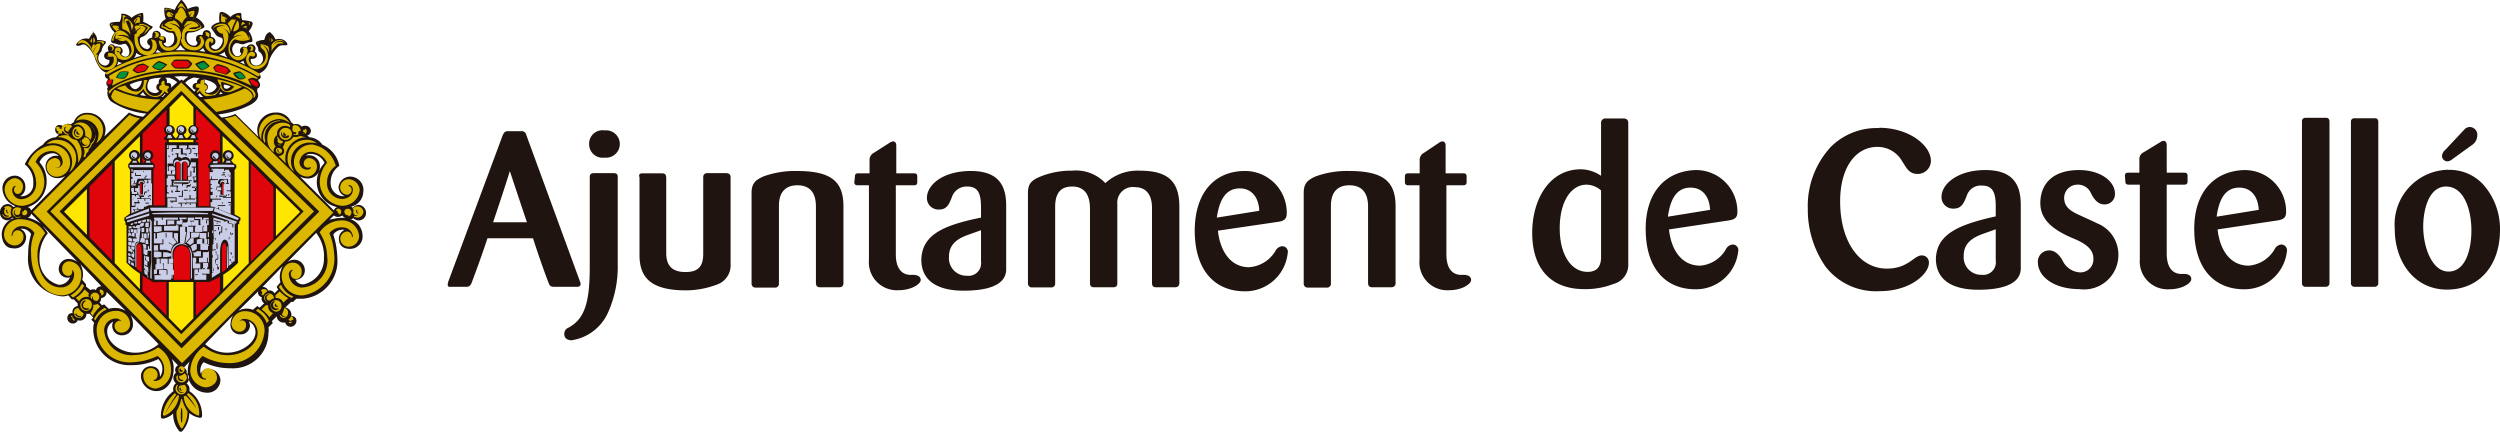 <svg xmlns="http://www.w3.org/2000/svg" viewBox="0 0 160.83 27.78"><defs><style>.cls-1{fill:#1f140f;}.cls-1,.cls-2,.cls-3,.cls-4,.cls-6,.cls-7{fill-rule:evenodd;}.cls-2{fill:#00913d;}.cls-3{fill:#e0040b;}.cls-4,.cls-5{fill:#dbb700;}.cls-6{fill:#ffe600;}.cls-7{fill:#c9cde7;}</style></defs><title>Asset 4</title><g id="Layer_2" data-name="Layer 2"><g id="Capa_1" data-name="Capa 1"><path class="cls-1" d="M90.38,11.34c0-.12.07-.19.21-.19h.74v-.84a.51.51,0,0,1,.28-.48l1-.67c.21-.13.39-.05.39.21v1.78h1.14c.15,0,.21.07.21.19v.39c0,.13-.08.19-.22.19H93.05v4.44c0,.92.39,1.38,1.08,1.32.31,0,.51.1.51.34s-.57.65-1.42.65a1.79,1.79,0,0,1-1.9-1.94V11.92H90.6c-.14,0-.22-.06-.22-.19Zm-.89,7.14H88.28c-.2,0-.27-.09-.27-.31V13.28c0-.82-.35-1.36-1.2-1.36s-1.19.54-1.19,1.32v5a.24.24,0,0,1-.26.26H84.15a.25.25,0,0,1-.28-.27V12.41c0-.59.23-.84.82-1.08A5.93,5.93,0,0,1,86.78,11c2.2,0,3,.66,3,2.27v5C89.75,18.4,89.66,18.48,89.49,18.48ZM80.1,11a2.68,2.68,0,0,1,2.68,2.72c0,.36-.16.49-.55.55l-3.88.57c.16,1.43.89,2.35,2,2.35a2.13,2.13,0,0,0,1.72-1.08.54.54,0,0,1,.41-.27.36.36,0,0,1,.36.45,2.74,2.74,0,0,1-2.76,2.45c-1.89,0-3.22-1.3-3.22-3.91C76.87,12.38,78.15,11,80.1,11Zm-1.82,3c.16-1.09.54-1.88,1.48-1.88.76,0,1.22.58,1.25,1.44ZM63.11,14v-.66c0-.87-.18-1.34-.87-1.34a1,1,0,0,0-1,.67c-.19.51-.35.81-.83.81a.74.74,0,0,1-.78-.74c0-.88,1.07-1.74,2.82-1.74s2.28.89,2.28,2.23v4.09c0,1.17-1.54,1.38-2.74,1.38-1.71,0-2.72-.66-2.72-2C59.32,15.16,60.56,14.51,63.11,14Zm0,.81-.81.29c-.82.28-1.25.7-1.25,1.41a1.13,1.13,0,0,0,1.17,1.23.81.81,0,0,0,.89-.93ZM55,11.34c0-.12.06-.19.2-.19h.74v-.84a.51.51,0,0,1,.28-.48l1.05-.67c.22-.13.39-.05.39.21v1.78h1.15c.14,0,.2.07.2.19v.39c0,.13-.07.19-.22.19H57.63v4.44c0,.92.4,1.38,1.08,1.32.31,0,.52.1.52.34s-.58.65-1.43.65a1.8,1.8,0,0,1-1.9-1.94V11.92h-.72c-.14,0-.22-.06-.22-.19Zm20.62,7.14H74.38c-.21,0-.27-.09-.27-.31v-4.8c0-.83-.37-1.33-1.1-1.33a1,1,0,0,0-1.13,1.09l0,5.11c0,.16-.09.24-.26.24H70.39c-.21,0-.27-.09-.27-.31V13.41c0-.78-.29-1.41-1.14-1.41s-1.1.55-1.1,1.33v4.9a.24.24,0,0,1-.26.26H66.41a.25.25,0,0,1-.28-.27V12.41c0-.59.23-.82.82-1.06a5.27,5.27,0,0,1,2-.37,2.61,2.61,0,0,1,2.16.8,3.05,3.05,0,0,1,2.2-.8c1.87,0,2.56.72,2.56,2.33v4.93C75.85,18.4,75.76,18.48,75.59,18.48ZM54,18.48H52.76c-.2,0-.27-.09-.27-.31V13.28c0-.82-.34-1.36-1.19-1.36s-1.19.54-1.19,1.32v5a.24.24,0,0,1-.27.26H48.63a.25.25,0,0,1-.28-.27V12.41c0-.59.23-.84.82-1.08A6,6,0,0,1,51.26,11c2.2,0,3,.66,3,2.27v5C54.23,18.4,54.15,18.48,54,18.48ZM41.34,11.15h1.25c.2,0,.27.09.27.31v4.82c0,.82.39,1.22,1.24,1.22s1.14-.39,1.14-1.18V11.39a.24.24,0,0,1,.27-.25h1.21c.18,0,.28.09.28.26V17a1.3,1.3,0,0,1-.86,1.3,5.7,5.7,0,0,1-2,.38c-2.14,0-3-.72-3-2.27v-5C41.07,11.22,41.16,11.15,41.34,11.15ZM37.9,9.27a.86.86,0,0,1,1-.88.88.88,0,1,1,0,1.75A.87.87,0,0,1,37.9,9.27Zm.3,1.87h1.28c.19,0,.26.07.26.26V17a7.2,7.2,0,0,1-.6,3.05,3.06,3.06,0,0,1-2.37,1.84c-.27,0-.47-.14-.47-.4a.43.43,0,0,1,.27-.41c1-.54,1.37-1.53,1.37-3.87V11.4C37.94,11.23,38,11.14,38.2,11.14Zm-9.37,7,3.5-9.41c.08-.19.15-.29.33-.29h.86a.3.3,0,0,1,.34.25l3.47,9.47c.06.17,0,.29-.21.29h-1.5c-.19,0-.27-.08-.33-.26-.29-.75-.64-1.74-1-2.86H31.36c-.33,1-.66,1.91-1,2.81-.07.21-.16.31-.35.31H29C28.82,18.49,28.76,18.36,28.83,18.18ZM33.9,14.3c-.36-1.06-.73-2.18-1.1-3.29-.36,1.14-.72,2.23-1.08,3.29ZM153,7.85c0-.14-.06-.24-.2-.24h-1.35a.2.2,0,0,0-.21.22V18.22a.22.22,0,0,0,.23.23h1.31a.23.23,0,0,0,.22-.24Zm-8.6,3.09a2.66,2.66,0,0,1,2.67,2.7c0,.35-.16.48-.55.54l-3.86.58c.16,1.42.88,2.33,2,2.33A2.12,2.12,0,0,0,146.35,16a.53.53,0,0,1,.41-.27.37.37,0,0,1,.36.45,2.74,2.74,0,0,1-2.75,2.43c-1.88,0-3.21-1.29-3.21-3.89C141.16,12.36,142.44,11,144.38,10.94Zm-1.8,3c.15-1.09.53-1.87,1.46-1.87.76,0,1.21.58,1.25,1.43Zm-33.49-3a2.66,2.66,0,0,1,2.66,2.7c0,.35-.16.48-.55.54l-3.85.58c.15,1.42.88,2.33,2,2.33A2.09,2.09,0,0,0,111.05,16a.54.54,0,0,1,.41-.27.36.36,0,0,1,.36.45,2.73,2.73,0,0,1-2.75,2.43c-1.88,0-3.2-1.29-3.2-3.89C105.87,12.36,107.15,11,109.09,10.94Zm-1.81,3c.15-1.09.53-1.87,1.46-1.87.76,0,1.22.58,1.25,1.43ZM103,11.31V7.93a.28.28,0,0,1,.31-.31h1.11c.18,0,.33.06.33.29V17a1.26,1.26,0,0,1-.93,1.26,5,5,0,0,1-1.91.34c-2.13,0-3.34-1.31-3.34-3.62,0-2.12,1.08-4.09,3.14-4.09A2.38,2.38,0,0,1,103,11.31Zm0,.94a1.47,1.47,0,0,0-.93-.37c-1,0-1.73,1.08-1.73,2.81s.76,2.8,1.79,2.8c.59,0,.87-.33.87-.95ZM157.36,12c1.18,0,1.63,1.54,1.63,2.82s-.39,2.65-1.47,2.65-1.63-1.6-1.63-2.89C155.89,13.47,156.26,12,157.36,12Zm.13-1.07a2.92,2.92,0,0,1,2.26.94,4.29,4.29,0,0,1,1.08,2.91c0,2.29-1.32,3.85-3.41,3.85s-3.36-1.78-3.36-3.9A3.52,3.52,0,0,1,157.49,10.92ZM157.1,10a.35.35,0,0,0,.34.38.5.5,0,0,0,.31-.13L159,9.35a.77.77,0,0,0,.37-.64.5.5,0,0,0-.48-.54.49.49,0,0,0-.37.18l-1.18,1.26A.67.67,0,0,0,157.1,10Zm-7.24-2.18c0-.14-.07-.24-.2-.24H148.3a.21.21,0,0,0-.21.22V18.22a.22.22,0,0,0,.24.23h1.31a.23.23,0,0,0,.22-.24ZM136.7,11.3c0-.12.06-.19.2-.19h.73v-.84a.48.48,0,0,1,.27-.47L139,9.13c.21-.14.39-.06.39.21v1.77h1.14c.14,0,.2.07.2.19v.39c0,.13-.08.19-.22.19h-1.12v4.43c0,.91.39,1.37,1.07,1.31.31,0,.51.09.51.34s-.57.65-1.42.65a1.79,1.79,0,0,1-1.89-1.94V11.88h-.72c-.14,0-.21-.06-.21-.19Zm-2.95-.36c1.39,0,2.31.73,2.31,1.52a.66.66,0,0,1-.67.69c-.43,0-.67-.32-.89-.75a.9.9,0,0,0-.88-.52.86.86,0,0,0-.83.84c0,.53.33.81.86,1.06s.95.43,1.27.59a2.16,2.16,0,0,1,1.36,2,2.21,2.21,0,0,1-2.51,2.23c-1.6,0-2.67-.78-2.67-1.74a.72.72,0,0,1,.73-.75c.33,0,.59.21.84.61a1.32,1.32,0,0,0,1.1.8.83.83,0,0,0,.9-.9c0-.44-.27-.86-1.24-1.26-1.4-.58-2.22-1.26-2.17-2.4C131.32,11.65,132.25,10.94,133.75,10.94Zm-5.36,3v-.66c0-.87-.18-1.34-.87-1.34a.94.94,0,0,0-1,.67c-.2.51-.36.81-.84.81a.74.74,0,0,1-.78-.74c0-.87,1.08-1.74,2.82-1.74s2.28.89,2.28,2.23v4.09c0,1.16-1.54,1.38-2.73,1.38-1.72,0-2.73-.66-2.73-2C124.6,15.13,125.84,14.48,128.39,13.92Zm0,.81-.81.29c-.82.29-1.25.7-1.25,1.41a1.13,1.13,0,0,0,1.17,1.23.81.81,0,0,0,.89-.93Zm-7.5-6.51a4.18,4.18,0,0,0-3.1,1.2,5.59,5.59,0,0,0-1.49,4,6.41,6.41,0,0,0,1.14,3.71,4.09,4.09,0,0,0,3.49,1.58c2,0,3.16-1.14,3.16-1.81a.45.45,0,0,0-.45-.49c-.53,0-.86.85-2.26.85-1.7,0-3-1.66-3-4.33,0-2.18,1-3.5,2.4-3.5a1.81,1.81,0,0,1,1.58.91c.26.37.41.83,1,.83a.85.85,0,0,0,.86-.85C124.2,9.32,122.78,8.22,120.89,8.22Z"/><path class="cls-1" d="M1.77,14A.28.28,0,0,0,2,13.74l.63.65A2.23,2.23,0,0,0,1.77,14Zm0-.68a.3.3,0,0,1,.23.22l2.2-2.21a1,1,0,0,1-.54.13.75.75,0,0,1-.73-.77.68.68,0,0,1,.55-.66,1.08,1.08,0,0,1,.3,0,.52.52,0,0,0-.38-.17.93.93,0,0,0-.86.58A1.74,1.74,0,0,1,3,11.66,1.72,1.72,0,0,1,1.73,13.34ZM18.2,17.11l-1.31,1.35a.36.36,0,0,1,.36.24.35.35,0,0,1,.41.17l.24-.24a.67.67,0,0,1-.1-.19l.24-.28A1.38,1.38,0,0,1,18.2,17.11ZM17,19.51a.35.35,0,0,1-.16-.4.28.28,0,0,1-.22-.38L15.33,20a1.08,1.08,0,0,1,.94-.07l.27-.24.17.1Zm-2,.77-1.8,1.86a2.08,2.08,0,0,0,1.4.55c1,0,1.84-.69,1.84-1.32a.78.78,0,0,0-.44-.7.54.54,0,0,1,.08.28.58.58,0,0,1-.57.56.62.62,0,0,1-.68-.7A1.11,1.11,0,0,1,15,20.28Zm3.49-3.42a.74.74,0,0,1,.48-.15.68.68,0,0,1,.64.7A.6.6,0,0,1,19,18a.54.54,0,0,0,.59.28,1.68,1.68,0,0,0,1.25-1.68,2.45,2.45,0,0,0-.5-1.62Zm2.7-2.72.29-.28a.42.42,0,0,0,.53,0,.57.57,0,0,0,.2.15A3.44,3.44,0,0,0,21.19,14.14ZM8.4,20.28l1.8,1.86a2.3,2.3,0,0,1-1.49.55c-1,0-1.81-.69-1.81-1.33a.68.68,0,0,1,.39-.67.51.51,0,0,0-.07.28.6.6,0,0,0,.64.6.69.69,0,0,0,.69-.78A1,1,0,0,0,8.4,20.28Zm-2-.82a.41.41,0,0,0,.11-.29.37.37,0,0,0,.35-.39L8.09,20A1.36,1.36,0,0,0,7,19.87l-.3-.29-.14.06ZM5.17,17l1.36,1.42a.34.34,0,0,0-.36.24.34.34,0,0,0-.35,0l-.29-.23a.54.54,0,0,0,0-.15l-.24-.28A1.33,1.33,0,0,0,5.17,17ZM2.72,14.51,5,16.86a1,1,0,0,0-.54-.2.63.63,0,0,0-.68.61.56.56,0,0,0,.72.57.75.75,0,0,1-.72.48,1.67,1.67,0,0,1-1.24-1.68A2.44,2.44,0,0,1,3.08,15C3,14.87,2.88,14.71,2.72,14.51ZM14.08,6.07A.65.65,0,0,0,14.34,6a.51.51,0,0,1-.16-.09A.28.28,0,0,1,14.08,6.07ZM11.22,4.93a2.19,2.19,0,0,1,.35.27l.11-.09.1.09a1.7,1.7,0,0,1,.35-.27A3.94,3.94,0,0,0,11.22,4.93Zm1.63.12a2,2,0,0,0-.4-.06,1.28,1.28,0,0,0-.54.34l.6.57.09-.13c-.12,0-.21-.11-.21-.2a.22.22,0,0,1,.28-.22A.26.26,0,0,1,12.85,5.05Zm.25,0a.38.38,0,0,1,.07.29.28.28,0,0,1,.21.26.28.28,0,0,1-.18.25.21.21,0,0,0,.21.12.62.62,0,0,0,.53-.37C13.9,5.39,13.62,5.21,13.1,5.1ZM10.63,5a.27.27,0,0,1,.09.33c.15,0,.27,0,.29.16a.22.22,0,0,1-.11.24l0,0,.5-.44A1.41,1.41,0,0,0,10.87,5Zm-1,.11a.83.83,0,0,0-.15.48c0,.36.63.53.75.26a.26.26,0,0,1,0-.49A.27.27,0,0,1,10.41,5,3.1,3.1,0,0,0,9.65,5.1Zm-1.28.33c.06.15.21.3.34.3s.42-.21.43-.55A2.77,2.77,0,0,0,8.37,5.43ZM9,6.11a2.23,2.23,0,0,0,.41.06.64.64,0,0,1-.21-.26A.64.64,0,0,1,9,6.11Zm1.36.13h.12l.18-.2-.08,0A.48.48,0,0,1,10.37,6.24ZM12.85,6a.53.53,0,0,1-.12.1l.13.13a.53.53,0,0,0,.21,0A.88.88,0,0,1,12.85,6Zm1.56-.58c-.05.15,0,.29.15.29a.32.32,0,0,0,.27-.16A2,2,0,0,0,14.41,5.44Zm-5,1.89a5.07,5.07,0,0,1-2.24-.77.7.7,0,0,1-.24-.72.14.14,0,0,1,0-.18V5.55a.27.27,0,0,1,0-.4V5.07a.23.23,0,0,1-.1-.4c-.28-.08-.5-.36-.69-.83a1.76,1.76,0,0,0-.65-.95.28.28,0,0,0-.25,0c-.17.07-.28.08-.35,0a.72.72,0,0,1,.84-.39,2.26,2.26,0,0,1,.26-.41C5.92,2,6,2,6,2.08a.66.66,0,0,1,.25.5,1.08,1.08,0,0,1,.49.07c.1,0,.09.14,0,.2a.73.73,0,0,0-.21.45.63.63,0,0,0-.21.43.47.47,0,0,0,.45.49.29.29,0,0,0,.26-.37c-.18,0-.33-.09-.33-.26A.28.28,0,0,1,7,3.31a.36.36,0,0,1-.06-.21.24.24,0,0,1,.25-.25A.26.26,0,0,1,7.4,3,.25.25,0,0,1,7.6,3a.27.27,0,0,1,.29.26.22.22,0,0,1-.1.21.36.36,0,0,0,.3.18.26.26,0,0,0,.23-.27.75.75,0,0,0-.24-.56c-.16,0-.29.07-.39.06s-.24-.08-.34-.09-.2-.06-.2-.15a1,1,0,0,1,.23-.55,1.12,1.12,0,0,1-.31-.44.14.14,0,0,1,.07-.19,1.81,1.81,0,0,1,.55-.05A.76.76,0,0,0,7.8.94.05.05,0,0,1,7.86.88a.84.84,0,0,1,.6.27A1.41,1.41,0,0,1,9.12.83c.06,0,.08,0,.09.07a2.11,2.11,0,0,1,0,.51,1.36,1.36,0,0,1,.4.2l.15.07c.07,0,.08.08,0,.16A1.66,1.66,0,0,0,9.57,2a.8.8,0,0,1-.47.39A.17.17,0,0,0,9,2.6a.53.53,0,0,0,.46.56A.21.21,0,0,0,9.65,3a.1.1,0,0,0-.06-.1.24.24,0,0,1-.12-.21c0-.15.14-.24.33-.27a.34.34,0,0,1,0-.14c0-.18.09-.3.26-.3a.28.28,0,0,1,.27.21.29.29,0,0,1,0,.13c.23,0,.35.06.35.25s0,.17-.16.21A.33.33,0,0,0,10.8,3a.49.49,0,0,0,.41-.53c0-.25-.08-.36-.19-.36a.75.75,0,0,1-.44-.15.9.9,0,0,0-.22-.11.13.13,0,0,1-.08-.19.7.7,0,0,1,.39-.43,1.61,1.61,0,0,1-.1-.65c0-.06,0-.09.1-.08a1.76,1.76,0,0,1,.57.14,2,2,0,0,1,.33-.54A.13.13,0,0,1,11.66,0a.11.11,0,0,1,.09.06,1.72,1.72,0,0,1,.33.52,1.42,1.42,0,0,1,.57-.17c.06,0,.14.06.14.12a.93.93,0,0,1-.19.59,1.14,1.14,0,0,1,.53.51.13.13,0,0,1-.08.19,1.53,1.53,0,0,0-.29.14,1.29,1.29,0,0,1-.57.13c-.12,0-.19.11-.19.36a.49.49,0,0,0,.48.49.21.21,0,0,0,.22-.22.25.25,0,0,1-.09-.22c0-.19.13-.31.42-.24,0-.23.13-.32.26-.32a.26.26,0,0,1,.27.29.43.43,0,0,1,0,.14.3.3,0,0,1,.3.31.25.25,0,0,1-.21.24s-.06.05-.06.1.15.16.3.16.44-.29.44-.6a.17.17,0,0,0-.15-.17c-.27-.08-.3-.18-.42-.36l-.14-.19c-.06-.07,0-.12,0-.18a1,1,0,0,1,.5-.25,1.84,1.84,0,0,1,0-.53.14.14,0,0,1,.18-.13,1,1,0,0,1,.52.33A.85.85,0,0,1,15.4.83a.1.1,0,0,1,.13.09.76.76,0,0,0,.06.38,2.27,2.27,0,0,1,.57.09.14.14,0,0,1,.08.19A.94.94,0,0,1,16,2a1.23,1.23,0,0,1,.24.57c0,.09,0,.14-.17.15s-.32.12-.45.13-.29-.1-.46-.07a.47.47,0,0,0-.22.39c0,.2.14.45.32.45a.28.28,0,0,0,.27-.17.23.23,0,0,1-.09-.19A.25.25,0,0,1,15.66,3a.34.34,0,0,1,.2.06.35.35,0,0,1,.32-.21.28.28,0,0,1,.26.27.38.38,0,0,1-.06.19.28.28,0,0,1,.15.24c0,.18-.16.25-.39.24a.34.34,0,0,0,.33.43.44.44,0,0,0,.45-.47.59.59,0,0,0-.29-.46.75.75,0,0,0-.14-.42.12.12,0,0,1,.05-.2A1.08,1.08,0,0,1,17,2.57c.06-.2.09-.34.23-.44s.14-.07.2,0a.87.87,0,0,1,.28.4c.4-.06.64,0,.79.32-.07.09-.13.06-.31.06a.47.47,0,0,0-.3.11,2.12,2.12,0,0,0-.61,1,1,1,0,0,1-.62.71c.16.15.15.34-.05.39v.07c.17.19.16.45-.06.51,0,0,0,.12,0,.21.2.39-.16.67-.4.81a6,6,0,0,1-2.1.64l.2.2a2.69,2.69,0,0,0,.89-.23l1.49,1.48a1.41,1.41,0,0,1-.08-.5,1.16,1.16,0,0,1,1.18-1.07,1,1,0,0,1,1,.63A.62.62,0,0,1,18.9,8a.46.46,0,0,1,.51.15.36.36,0,0,1,.23-.06A.35.35,0,0,1,20,8.4a.31.31,0,0,1-.25.32.39.39,0,0,1,.15.11,1.09,1.09,0,0,1,.84.48,1.86,1.86,0,0,1,1.09,1.36,1.27,1.27,0,0,0-.56,1.1.84.84,0,0,0,.91.85.64.64,0,0,1-.4-.6.76.76,0,0,1,.73-.66.86.86,0,0,1,.86,1,1,1,0,0,1-.78.93l.11.08a.5.5,0,0,1,.41-.19.53.53,0,0,1,.44.53.48.48,0,0,1-.43.47.47.47,0,0,1-.39-.15.22.22,0,0,1-.19.07,1.13,1.13,0,0,1,.78,1,.8.8,0,0,1-.8.91c-.46,0-.72-.23-.72-.67a.61.61,0,0,1,.37-.55.73.73,0,0,0-.73.3,5.06,5.06,0,0,1,.26,1.47,2.44,2.44,0,0,1-2.25,2.66c-.12,0-.24,0-.39,0l-.2.2a.35.35,0,0,1-.13,0s-.2.2-.38.36a.48.48,0,0,1,.39.56.3.3,0,0,1,.3.15.38.38,0,0,1-.35.53.34.34,0,0,1-.34-.28.44.44,0,0,1-.55-.39l-.31.31.06.12-.28.28a.91.91,0,0,1,0,.35,2.28,2.28,0,0,1-2.44,2.28,3.78,3.78,0,0,1-1.73-.39.76.76,0,0,0-.18.75.51.51,0,0,1,.53-.32.76.76,0,0,1,.73.72.83.83,0,0,1-.92.81,1.25,1.25,0,0,1-1.18-1.35,1.45,1.45,0,0,1,.12-.65l-.37.38A.33.33,0,0,1,12,24a.43.43,0,0,1,0,.67.46.46,0,0,1,.18.49A1.84,1.84,0,0,1,13,26.73c0,.12-.06.17-.18.14a1.31,1.31,0,0,1-.64-.3,1.81,1.81,0,0,1-.42,1.13s-.07.08-.13.08a.2.2,0,0,1-.13-.08,1.71,1.71,0,0,1-.36-1.1,1.25,1.25,0,0,1-.62.33c-.11,0-.16,0-.17-.14a2,2,0,0,1,.81-1.63.48.48,0,0,1,.16-.51.42.42,0,0,1,0-.67.34.34,0,0,1,.13-.48l-.4-.41a1.45,1.45,0,0,1,.12.65c0,.85-.49,1.42-1.1,1.42a1,1,0,0,1-1-.9.64.64,0,0,1,.6-.7c.43,0,.63.23.62.68a.89.89,0,0,0-.11-1.14,3.78,3.78,0,0,1-1.73.39A2.32,2.32,0,0,1,6,21.14a1,1,0,0,1,.06-.38l-.19-.2L6,20.44l-.23-.26a.5.5,0,0,1-.21,0A.42.42,0,0,1,5,20.6a.31.31,0,0,1-.33.21.35.35,0,0,1-.29-.53.28.28,0,0,1,.29-.13A.37.37,0,0,1,5,19.69a.88.88,0,0,1,0-.17l-.26-.27a.2.2,0,0,1-.13,0L4.39,19a1,1,0,0,1-.36.07,2.44,2.44,0,0,1-2.22-2.68A4.52,4.52,0,0,1,2,15.06a.69.69,0,0,0-.69-.34.61.61,0,0,1,.37.55.73.73,0,0,1-.87.7c-.44,0-.7-.41-.7-.94a1.15,1.15,0,0,1,.78-1L.78,14a.35.35,0,0,1-.35.17A.48.48,0,0,1,0,13.67a.52.52,0,0,1,.44-.54.44.44,0,0,1,.41.19L1,13.26a1.24,1.24,0,0,1-.83-1A.81.81,0,0,1,1,11.3a.7.7,0,0,1,.63.7.64.64,0,0,1-.33.62.76.76,0,0,0,.84-.81,1.43,1.43,0,0,0-.55-1.24A2.91,2.91,0,0,1,2.76,9.31a1.1,1.1,0,0,1,.84-.48.74.74,0,0,1,.2-.16.34.34,0,0,1-.25-.31c0-.19.1-.32.28-.32a.41.41,0,0,1,.22.07A.46.46,0,0,1,4.56,8a.77.77,0,0,1,.19-.14.86.86,0,0,1,.87-.6A1.15,1.15,0,0,1,6.79,8.28a1.41,1.41,0,0,1-.08.5L8.3,7.24a2.82,2.82,0,0,0,.91.27l.18-.18Zm1.88-4.08h.65a1.06,1.06,0,0,1-.33-.34A1.31,1.31,0,0,1,11.27,3.25Zm1.92.1a1,1,0,0,1-.14-.24,1.15,1.15,0,0,1-.26.19Zm1.41.35a.54.54,0,0,1-.16-.35,1.17,1.17,0,0,1-.37.19A2.37,2.37,0,0,1,14.6,3.7Zm1.07.22a.93.93,0,0,1-.25.1c.12.06.24.11.34.17A.54.54,0,0,1,15.67,3.92ZM10,3.38l.4,0a1.2,1.2,0,0,1-.27-.19A.7.7,0,0,1,10,3.38ZM8.6,3.75a2.37,2.37,0,0,1,.53-.16,1.17,1.17,0,0,1-.37-.19A.54.54,0,0,1,8.6,3.75Zm-1,.19a.54.54,0,0,1-.09.27l.35-.16A.89.89,0,0,1,7.55,3.94Zm14.11,9.38a.32.32,0,0,0-.23.22l-2.19-2.19a1,1,0,0,0,.54.13.75.75,0,0,0,.75-.76A.69.69,0,0,0,20,10a1.31,1.31,0,0,0-.33,0A.48.48,0,0,1,20,9.9a1,1,0,0,1,.88.58,1.81,1.81,0,0,0-.5,1.22A1.66,1.66,0,0,0,21.66,13.32Z"/><path class="cls-2" d="M9.84,4.28A1.57,1.57,0,0,1,10.23,4a2.22,2.22,0,0,1,.41.19,2,2,0,0,1-.34.3A1.08,1.08,0,0,1,9.84,4.28Z"/><path class="cls-3" d="M8.64,4.5a2,2,0,0,1,.24-.26l.34-.07a.66.66,0,0,1,.28.13,1.11,1.11,0,0,1-.21.25l-.39.1A.61.61,0,0,1,8.64,4.5Z"/><path class="cls-2" d="M7.76,4.64a1.39,1.39,0,0,1,.45,0A.59.59,0,0,1,8,5,1,1,0,0,1,7.53,5,1,1,0,0,1,7.76,4.64Z"/><path class="cls-3" d="M7.21,5.11a.61.61,0,0,0-.19,0,.27.27,0,0,0-.13.2c0,.09.06.14.16.13a.25.25,0,0,0,.12-.08A.87.87,0,0,0,7.21,5.11Z"/><path class="cls-3" d="M11.06,4.11a.74.74,0,0,1,.15-.19,8.34,8.34,0,0,1,.84,0,.58.58,0,0,1,.19.19.87.87,0,0,1-.19.23,6.49,6.49,0,0,1-.76,0A.51.51,0,0,1,11.06,4.11Z"/><path class="cls-2" d="M12.68,4.15A1.77,1.77,0,0,1,13.13,4a1.85,1.85,0,0,1,.28.28,2.26,2.26,0,0,1-.38.22A1.4,1.4,0,0,1,12.68,4.15Z"/><path class="cls-2" d="M15.12,4.74a1.3,1.3,0,0,0,.31.31A.67.67,0,0,0,15.77,5a1.3,1.3,0,0,0-.32-.34A1.39,1.39,0,0,0,15.12,4.74Z"/><path class="cls-3" d="M13.79,4.35A1,1,0,0,1,14,4.2l.53.15a1.29,1.29,0,0,1,.19.21,1,1,0,0,1-.21.2,4.39,4.39,0,0,1-.63-.19A.73.73,0,0,1,13.79,4.35Z"/><path class="cls-3" d="M16.06,5.12a.53.53,0,0,1,.2,0,1.63,1.63,0,0,1,.34.21.28.28,0,0,1,0,.22.12.12,0,0,1-.15,0l-.21-.1A.77.77,0,0,1,16.06,5.12Z"/><path class="cls-4" d="M6.22,2.69a.61.61,0,0,1,.46,0,.07.07,0,0,1,0,.1.32.32,0,0,0-.08.09c0-.16-.13-.21-.37-.16Z"/><path class="cls-4" d="M6.28,2.94l0,0A.66.66,0,0,0,6,3.3l0,.09A.85.85,0,0,1,6.28,2.94Zm-1-.36q.36,0,.63.57,0-.28.18-.33a.17.17,0,0,0,0,.14h0a.34.34,0,0,1,.36-.15.87.87,0,0,1-.29.7.21.21,0,0,0,.13,0,.63.63,0,0,0,.55.84.52.52,0,0,0,.48-.52c0-.17,0-.22-.18-.18s-.25,0-.25-.09v0a.15.15,0,0,0,.22.05v0A.11.11,0,0,1,7,3.41a.16.16,0,0,1,.11,0,.42.42,0,0,1,.41.44.62.62,0,0,1-.67.65c-.52,0-.57-.57-.9-1.17-.19-.37-.44-.57-.65-.58a.51.51,0,0,0-.29.1A.3.3,0,0,1,5.28,2.58Z"/><path class="cls-4" d="M6,2.41c0,.13,0,.25,0,.37a.6.6,0,0,1,.12-.11A.42.42,0,0,0,6,2.39Z"/><path class="cls-4" d="M8.09,1.38a4.1,4.1,0,0,1,.32.85h0a.91.91,0,0,0-.53-.36,1.68,1.68,0,0,1,0-.5,1.09,1.09,0,0,0,0-.4,1.06,1.06,0,0,1,.46.2l0,0a.32.32,0,0,0-.25-.11c-.1,0-.16.2-.12.45H8c0-.19,0-.3.14-.32a.92.92,0,0,1,.41.4.17.17,0,0,1,0,.17,1.36,1.36,0,0,0-.06.2h0a2.33,2.33,0,0,1-.1-.58h0a.45.45,0,0,0,0,.13h0a1,1,0,0,0-.13-.2Z"/><path class="cls-4" d="M7.51,3.23h0a.07.07,0,0,0,.08.06s.1,0,.11.09a.19.19,0,0,0,.07-.16c0-.11-.06-.17-.19-.17a.19.19,0,0,0-.19.21.53.53,0,0,0,0,.19.85.85,0,0,1,.18.28.83.83,0,0,0,.42.13.66.66,0,0,0,.63-.65.9.9,0,0,0-.8-.9c-.14,0-.17,0-.28,0v0a.78.78,0,0,1,.77.08l0,0a.82.82,0,0,0-.57-.43c-.28,0-.47.22-.54.65h.11a.25.25,0,0,0,0-.12.64.64,0,0,1,.29-.41l0,0a.52.52,0,0,0-.19.33c0,.07.08.11.21.11a.32.32,0,0,0,.21-.06.21.21,0,0,1,.28,0l0,0a.25.25,0,0,0-.29,0,.41.41,0,0,1-.27,0s0,0,0,.06A.53.53,0,0,0,8,2.63a.13.13,0,0,1,.17,0,.91.91,0,0,1,.29.59.43.43,0,0,1-.35.46.41.41,0,0,1-.43-.33C7.56,3.39,7.5,3.34,7.51,3.23Z"/><path class="cls-4" d="M7,3a.18.18,0,0,1,.18-.1.19.19,0,0,1,0,.37.12.12,0,0,1-.08,0,.1.1,0,0,1,.09,0s.07,0,.08,0l0,0c-.06,0-.11,0-.13,0A.11.11,0,0,0,7,3Z"/><path class="cls-4" d="M5.92,2.45c0,.09,0,.19,0,.32a.38.38,0,0,0-.17-.14v0c.06,0,.1,0,.13-.14Z"/><path class="cls-4" d="M5.84,2.27a.35.35,0,0,1,.1-.11s0,0,0,0,0,0,.08.09l0,0c-.07-.06-.14,0-.16,0Z"/><path class="cls-4" d="M9.9,2.07a.17.17,0,0,1,.19,0,.18.18,0,0,1,.12.23.17.17,0,0,1-.22.12.12.12,0,0,1-.07-.05.09.09,0,0,1,.1,0,.06.06,0,0,0,.09,0v0c-.06,0-.11,0-.12-.08A.14.14,0,0,0,9.9,2.07Z"/><path class="cls-4" d="M7.2,1.65A.89.89,0,0,0,7.5,2a.34.34,0,0,1,.2-.09,1.3,1.3,0,0,0-.2-.15v0a.47.47,0,0,1,.15.06l0-.05c0-.09-.1-.13-.23-.12a.65.65,0,0,0-.17,0,.2.2,0,0,0,0,.08l0,0a.24.24,0,0,1-.08-.09Z"/><path class="cls-4" d="M8.86,2.37c0,.55.24.93.63.93.23,0,.33-.18.32-.47a.38.38,0,0,0-.12-.28s0,0,0,0a.13.13,0,0,1,.12,0c.2,0,.28.22.28.46a.6.6,0,0,1-.6.54c-.57,0-.87-.54-.84-1.22,0-.1,0-.16.12-.16L8.82,2l0,0a.85.85,0,0,1,.24-.2V1.76A.91.91,0,0,0,8.73,2a.17.17,0,0,1,0-.1V1.84l-.07,0h0a.28.28,0,0,1,.11-.23l0,.05a.66.66,0,0,1,.6.12A.65.65,0,0,1,9,2.21v0H9A.16.16,0,0,1,8.86,2.37Z"/><path class="cls-4" d="M8.85,1l0,0C9,1,9,1,9.05,1.06a.69.69,0,0,1,0,.26h0a1.4,1.4,0,0,0,0-.35s0-.06-.11,0A.46.46,0,0,0,8.85,1Z"/><path class="cls-4" d="M7.23,1.52c-.07,0-.09.05-.06.09S7.25,1.56,7.23,1.52Z"/><path class="cls-4" d="M8.62,1.92h0a.27.27,0,0,1,0,.14A.38.38,0,0,1,8.62,1.92Z"/><path class="cls-4" d="M8.65,1.29a.11.11,0,0,0,0,.16h0a1.46,1.46,0,0,1,.19-.29h0c0,.12-.1.21-.14.3s0,.05,0,.06A.51.51,0,0,1,9,1.46c0-.11,0-.2,0-.27s-.07-.12-.15-.08A1.68,1.68,0,0,0,8.65,1.29Z"/><path class="cls-4" d="M8.94,1.56a.53.53,0,0,1,.31,0,1.35,1.35,0,0,1,.38.19s0,0,0,.07A2,2,0,0,0,9.45,2a1.14,1.14,0,0,1-.22.22l0,0A.9.9,0,0,0,9.36,2a.85.85,0,0,1,.17-.2s0,0,0,0A.66.66,0,0,0,9,1.61Z"/><path class="cls-4" d="M8.42,1.33l.05.08,0,0a.22.22,0,0,0-.06-.07Z"/><path class="cls-4" d="M11.36,2.34a.51.51,0,0,1,0,.42.58.58,0,0,1-.52.29.36.36,0,0,1-.42-.41.12.12,0,0,1-.1,0,.07.07,0,0,0-.11,0c.06.41.32.64.62.63a.72.72,0,0,0,.75-.66.89.89,0,0,0,.07-.32c0-.43-.27-.69-.77-.77v0a.81.81,0,0,1,.66.22s.06,0,0-.05a.83.83,0,0,0-.33-.38.05.05,0,0,0-.08.05.65.65,0,0,0-.53.21s0,0,0,.05a1,1,0,0,1,.19.12.4.4,0,0,0,.28.08v.05a.3.3,0,0,1-.31-.07.54.54,0,0,0-.22-.09c-.09,0-.09-.09-.06-.15a.36.36,0,0,1,.08-.09l0,0a.58.58,0,0,0-.17.18c0,.07,0,.11,0,.12a.64.64,0,0,1,.27.11.61.61,0,0,0,.41.12.18.18,0,0,1,.21.15A.68.68,0,0,0,11.36,2.34Z"/><path class="cls-4" d="M10.23,2.46c0-.08.07-.12.16-.13s.17.08.16.15,0,.1-.07.12a.08.08,0,0,0-.09-.05.08.08,0,0,1-.09-.06A.08.08,0,0,0,10.23,2.46Z"/><path class="cls-4" d="M7.38,5.77a7.37,7.37,0,0,0,2.94.63l-.82.8c-1.5-.28-2.29-.62-2.35-1A1,1,0,0,1,7.38,5.77Z"/><path class="cls-4" d="M8.33,7.39A2.51,2.51,0,0,0,9,7.61l-6,6,8.68,8.8,8.86-8.8-6.1-6a2.64,2.64,0,0,0,.7-.17l6.3,6.24-9.73,9.68L2.11,13.64Z"/><path class="cls-4" d="M3.83,13.6l7.83-7.75,7.87,7.75-7.87,7.9Zm-.59,0,8.42-8.3L20.2,13.6l-8.54,8.49Z"/><path class="cls-4" d="M4.89,7.78a.78.78,0,0,1,.74-.41,1,1,0,0,1,1,1,1,1,0,0,1-.43.84,1.4,1.4,0,0,0,.14-.64,1,1,0,0,0-1.07-.88A.86.86,0,0,0,4.89,7.78Z"/><path class="cls-4" d="M4.73,8.07a.59.59,0,0,1,.48-.19.75.75,0,0,1,.69.79A.58.58,0,0,1,5.81,9a.5.5,0,0,0-.33-.24.8.8,0,0,0,0-.23A.58.58,0,0,0,5,8,1,1,0,0,0,4.73,8.07Z"/><path class="cls-4" d="M5.75,8l0,0A.83.83,0,0,1,5.9,9.3a.49.49,0,0,1-.2.3.19.19,0,0,1-.1.22s-.06.08-.07.15,0,.13-.15.14l0-.08a.6.6,0,0,0,0-.52c.28.07.4,0,.46-.27a.79.79,0,0,0,.3-.67A1,1,0,0,0,5.75,8Z"/><path class="cls-4" d="M5.62,9.27l0,0a.15.15,0,0,1-.23,0A.27.27,0,0,1,5.27,9a.69.69,0,0,0,.17-.17.32.32,0,0,1,.34.3.34.34,0,0,1-.32.34.23.23,0,0,1-.2-.11l0,0C5.44,9.41,5.57,9.39,5.62,9.27Z"/><path class="cls-4" d="M5.2,9a.38.38,0,0,0,0,.22l0,0a.21.21,0,0,1,0-.24Z"/><path class="cls-4" d="M3.7,8.82a1,1,0,0,1,.55-.12l.16,0A.66.66,0,0,0,4.92,9a1.36,1.36,0,0,1,.32.71,1,1,0,0,1-.23.77A1.11,1.11,0,0,0,5,10,1.31,1.31,0,0,0,3.7,8.82Z"/><path class="cls-4" d="M5,8.46q0,.12.12.15v.05a.2.2,0,0,1-.2-.07.16.16,0,0,1,0-.15Zm-.1-.18a.25.25,0,0,0-.15.24A.3.3,0,0,0,5,8.83a.17.17,0,0,0,.13-.05l0,0c-.2,0-.31-.07-.31-.22a.27.27,0,0,1,.1-.18Zm-.24.25A.39.39,0,0,1,5,8.13a.41.41,0,0,1,0,.81A.4.4,0,0,1,4.65,8.53Z"/><path class="cls-5" d="M4.2,8.16a.2.2,0,0,0-.08.17.28.28,0,0,0,.3.27v.06a.35.35,0,0,1-.36-.22H4a.25.25,0,0,0,0,.15c-.1,0-.17,0-.21,0a.26.26,0,0,1-.17-.05l0,0a.15.15,0,0,0,.13,0V8.43a.09.09,0,0,1-.11-.08.12.12,0,0,1,0-.1v0a.16.16,0,0,0-.08,0l0,0a.21.21,0,0,1,.21-.09.09.09,0,0,1,.07.12.17.17,0,0,1,.12.05A.3.3,0,0,1,4.35,8a.35.35,0,0,1,.3.13,1.14,1.14,0,0,0-.26.34c-.09,0-.2-.06-.2-.16a.15.15,0,0,1,.07-.14S4.24,8.15,4.2,8.16Z"/><path class="cls-4" d="M3,9.27A.93.93,0,0,1,3.73,9,1.18,1.18,0,0,1,4.9,10.15a1.11,1.11,0,0,1-.45.93,1.34,1.34,0,0,0,.19-.72,1.22,1.22,0,0,0-1.4-1.13A.86.86,0,0,0,3,9.27Z"/><path class="cls-4" d="M2.85,11.68a1.53,1.53,0,0,1-1.41,1.56,1.12,1.12,0,0,1-1.14-1,.74.74,0,0,1,.62-.78.56.56,0,0,1,.56.5c0,.26-.13.52-.34.52a.26.26,0,0,1-.24-.28A.24.24,0,0,1,1,12v-.05a.25.25,0,0,0-.21.26.58.58,0,0,0,.65.6,1,1,0,0,0,.88-1.11,1.69,1.69,0,0,0-.52-1.15A1.83,1.83,0,0,1,3.3,9.35a1.11,1.11,0,0,1,1.21,1.07.9.9,0,0,1-.83.95A.64.64,0,0,1,3,10.76a.56.56,0,0,1,.5-.59.36.36,0,0,1,.39.34c0,.19-.11.3-.35.29l0,0a.26.26,0,0,0,.15,0,.38.38,0,0,0,.34-.42.72.72,0,0,0-.74-.66,1.09,1.09,0,0,0-1,.71A1.83,1.83,0,0,1,2.85,11.68Z"/><path class="cls-4" d="M16.67,8.37a1.15,1.15,0,0,1,1.06-1,1.05,1.05,0,0,1,.91.55,1.1,1.1,0,0,0-.71-.26A1.19,1.19,0,0,0,16.82,9,.87.87,0,0,1,16.67,8.37Z"/><path class="cls-4" d="M18.07,9.32a.46.46,0,0,1-.21-.05l0,0a.2.2,0,0,0,.24.06Z"/><path class="cls-4" d="M19.7,8.83a2.23,2.23,0,0,1-.39-.09.67.67,0,0,1-.44.06.6.6,0,0,1-.53.31,1.11,1.11,0,0,1-.15.36c.17.24.11.51-.27.58.17.16.31.29.47.47A1.38,1.38,0,0,1,19.7,8.83Z"/><path class="cls-4" d="M18.44,8.66a.13.13,0,0,1-.14-.14h-.05a.17.17,0,0,0,0,.2.16.16,0,0,0,.15,0Zm.17.1a.24.24,0,0,1-.25.13.29.29,0,0,1-.28-.32.22.22,0,0,1,.06-.13l0,0a.24.24,0,0,0,.19.33.2.2,0,0,0,.2-.09ZM18.33,9a.41.41,0,0,0,.45-.35.39.39,0,0,0-.36-.42.4.4,0,0,0-.45.34A.41.41,0,0,0,18.33,9Z"/><path class="cls-4" d="M20.39,9.23A1,1,0,0,0,19.64,9a1.18,1.18,0,0,0-1.14,1.15,1,1,0,0,0,.43.9,1.13,1.13,0,0,1-.21-.67,1.2,1.2,0,0,1,1.33-1.2A1,1,0,0,1,20.39,9.23Z"/><path class="cls-4" d="M20.57,11.68A1.56,1.56,0,0,0,22,13.24a1.13,1.13,0,0,0,1.14-1,.74.74,0,0,0-.69-.71.55.55,0,0,0-.57.54.48.48,0,0,0,.44.46.31.31,0,0,0,.3-.29.26.26,0,0,0-.19-.28v-.06a.28.28,0,0,1,.27.3c0,.35-.3.6-.73.6a1,1,0,0,1-.93-1.07,1.28,1.28,0,0,1,.56-1.06A1.87,1.87,0,0,0,20.09,9.3a1.13,1.13,0,0,0-1.18,1.13.89.89,0,0,0,.83.93.65.65,0,0,0,.65-.61.53.53,0,0,0-.47-.58.35.35,0,0,0-.38.34c0,.19.14.35.46.24l0,.05a.26.26,0,0,1-.24.11.47.47,0,0,1-.49-.51.72.72,0,0,1,.77-.63,1.2,1.2,0,0,1,1,.7A2,2,0,0,0,20.57,11.68Z"/><path class="cls-4" d="M18.66,8.05a.75.75,0,0,0-.46-.16,1,1,0,0,0-1,1,1.05,1.05,0,0,0,.43.92.31.31,0,0,1,.11-.38.5.5,0,0,1,.09-.74.5.5,0,0,1,.47-.59.56.56,0,0,1,.35.09A1.05,1.05,0,0,0,18.66,8.05Z"/><path class="cls-4" d="M18.05,7.75a1.1,1.1,0,0,0-1.13,1.1.49.49,0,0,0,.12.34h0a.36.36,0,0,0,0-.24A1,1,0,0,1,18,7.79,0,0,0,0,0,18.05,7.75Z"/><path class="cls-4" d="M15.73,5.69a7.11,7.11,0,0,1-2.64.71l.82.8c1.5-.28,2.29-.62,2.35-1A.78.78,0,0,0,15.73,5.69Z"/><path class="cls-4" d="M17.88,8.78a.45.45,0,0,0,.32.31.13.13,0,0,1-.16.14.19.19,0,0,1-.19-.17.14.14,0,0,0,0-.14A.1.1,0,0,1,17.88,8.78Z"/><path class="cls-4" d="M17.75,9.68a.14.14,0,0,1,.16-.16c.11,0,.24.08.24.18a.19.19,0,0,1-.2.18A.21.21,0,0,1,17.75,9.68Zm.09-.11c0,.12,0,.22.1.24a.22.22,0,0,0,.14-.05l0,0c-.12.06-.21,0-.16-.13Z"/><path class="cls-4" d="M18.8,8.18a.19.19,0,0,1,.2-.13.37.37,0,0,1,.34.34.19.19,0,0,1,0,.08c0-.06-.08-.07-.14,0a.54.54,0,0,0,0,.2.31.31,0,0,1-.17,0,.42.42,0,0,1-.15,0l0-.06a.26.26,0,0,0,.17,0V8.51c-.21,0-.28-.12-.22-.31Z"/><path class="cls-4" d="M19.64,8.25l0,0a.25.25,0,0,1,0,.38l0-.08a.19.19,0,0,1-.15-.11s.05,0,0-.09l0,0C19.6,8.36,19.68,8.32,19.64,8.25Z"/><path class="cls-4" d="M19.59,8.61a.26.26,0,0,1-.14-.06l0,0a.15.15,0,0,0,.16.07Z"/><path class="cls-4" d="M1.39,14.11A1.82,1.82,0,0,1,2.91,15a2.18,2.18,0,0,0-.5,1.37c0,1.28.66,2.16,1.56,2.12a.85.85,0,0,0,.8-.83.36.36,0,0,0-.13-.3l0,.05a.16.16,0,0,1,0,.12.25.25,0,0,1-.26.22A.41.41,0,0,1,4,17.29a.46.46,0,0,1,.41-.48.83.83,0,0,1,.82.91A1.27,1.27,0,0,1,4,19c-1.16,0-2-1.15-2-2.72A2.79,2.79,0,0,1,2.22,15a.94.94,0,0,0-.84-.45.65.65,0,0,0-.64.61H.81a.34.34,0,0,1,.32-.35.4.4,0,0,1,.38.37.57.57,0,0,1-.59.61.7.7,0,0,1-.66-.73A1,1,0,0,1,1.39,14.11Z"/><path class="cls-4" d="M4.54,19a1.81,1.81,0,0,0,.73-.75l.14.13a1.61,1.61,0,0,1-.72.76Z"/><path class="cls-4" d="M4.87,19.16a1.63,1.63,0,0,0,.57-.54l.28.25a.31.31,0,0,0,0,.25.54.54,0,0,0-.63.26Z"/><path class="cls-4" d="M5.82,20.12A.6.6,0,0,0,6,19.6a.45.45,0,0,0,.28-.05l.17.17a2.43,2.43,0,0,0-.49.61Z"/><path class="cls-4" d="M6.05,20.53a1.44,1.44,0,0,1,.7-.73l.11.11a1.41,1.41,0,0,0-.72.7Z"/><path class="cls-4" d="M11,23.77a1.63,1.63,0,0,0-.83-1.42,2.76,2.76,0,0,1-1.53.49,1.75,1.75,0,0,1-1.94-1.56.76.76,0,0,1,.74-.79.45.45,0,0,1,.39.21l0,0a.21.21,0,0,0-.17-.07.36.36,0,0,0-.29.35.44.44,0,0,0,.49.42.56.56,0,0,0,.51-.58A.88.88,0,0,0,7.43,20,1.22,1.22,0,0,0,6.22,21.3a2.11,2.11,0,0,0,2.35,2,4.18,4.18,0,0,0,1.57-.4,1.08,1.08,0,0,1,.42.93c0,.45-.31.72-.68.67v-.06c.2,0,.26-.2.26-.37a.43.43,0,0,0-.42-.39.48.48,0,0,0-.5.45A.84.84,0,0,0,10,25,1.17,1.17,0,0,0,11,23.77Z"/><path class="cls-4" d="M22.05,14.18a1.72,1.72,0,0,0-1.49.77,3,3,0,0,1,.49,1.55,1.75,1.75,0,0,1-1.64,2,.89.89,0,0,1-.83-.84.29.29,0,0,1,.24-.31v.05a.24.24,0,0,0-.11.24.32.32,0,0,0,.31.31c.27,0,.39-.21.39-.47a.57.57,0,0,0-.62-.58c-.34,0-.67.36-.67.9A1.28,1.28,0,0,0,19.5,19a2.39,2.39,0,0,0,2-2.63A4.14,4.14,0,0,0,21.19,15a1,1,0,0,1,.88-.37.66.66,0,0,1,.64.61h-.07a.34.34,0,0,0-.32-.35.5.5,0,0,0-.43.42.53.53,0,0,0,.54.56.68.68,0,0,0,.67-.68A1.08,1.08,0,0,0,22.05,14.18Z"/><path class="cls-4" d="M18.87,19.07a1.38,1.38,0,0,1-.79-.76l-.14.14a1.7,1.7,0,0,0,.83.72Z"/><path class="cls-4" d="M18.54,19.18a2.47,2.47,0,0,1-.55-.44l-.27.26a.56.56,0,0,1,0,.18.45.45,0,0,1,.5.29Z"/><path class="cls-4" d="M12.24,23.84a2,2,0,0,1,.87-1.54,2.43,2.43,0,0,0,1.53.55c1.08,0,1.93-.71,1.93-1.42a.87.87,0,0,0-.78-.91.39.39,0,0,0-.4.17l0,0a.23.23,0,0,1,.19-.08.27.27,0,0,1,.25.29.42.42,0,0,1-.41.44.52.52,0,0,1-.53-.52.86.86,0,0,1,.91-.8,1.24,1.24,0,0,1,1.22,1.25,2.22,2.22,0,0,1-2.31,2.09,3.33,3.33,0,0,1-1.67-.46,1,1,0,0,0-.37.79c0,.44.16.73.58.73v-.07a.25.25,0,0,1-.28-.24.41.41,0,0,1,.38-.42.6.6,0,0,1,.61.61c0,.44-.5.62-.72.62A1.1,1.1,0,0,1,12.24,23.84Z"/><path class="cls-4" d="M17.57,20.14a.44.44,0,0,1-.31-.51.3.3,0,0,1-.16,0l-.27.27a2.46,2.46,0,0,1,.51.51Z"/><path class="cls-4" d="M17.3,20.64a1.56,1.56,0,0,0-.72-.77l-.11.13a1.45,1.45,0,0,1,.69.78Z"/><path class="cls-4" d="M1.36,13.93a.32.32,0,0,1-.2.07L1,14l0-.06a.42.42,0,0,0,.27,0ZM.8,13.66a.3.3,0,0,1,.32-.32.36.36,0,0,1,.25.1.41.41,0,0,0-.08.24c0,.09-.07.15-.18.15a.17.17,0,0,1-.17-.17.24.24,0,0,1,.1-.19l0,0a.24.24,0,0,0-.16.21.26.26,0,0,0,.11.21l0,.06A.33.33,0,0,1,.8,13.66Z"/><path class="cls-4" d="M1.59,13.5h0a.17.17,0,0,1,.17.16.2.2,0,0,1-.19.19.16.16,0,0,1-.13-.06.74.74,0,0,1,0-.18h.07A.27.27,0,0,1,1.59,13.5Z"/><path class="cls-4" d="M21.61,13.54a.17.17,0,0,1,.16-.12.19.19,0,0,1,.18.2.18.18,0,0,1-.13.19v-.06a.15.15,0,0,1-.11-.17Zm.54.13c0-.14.06-.24.22-.24a.23.23,0,0,1,.24.24.25.25,0,0,1-.2.25v-.07c-.14,0-.22-.06-.23-.15h0Zm.53-.22a.31.31,0,0,1,.29-.17.39.39,0,0,1,.41.35A.4.4,0,0,1,23,14a.48.48,0,0,1-.23-.07l0-.06a.22.22,0,0,0,.27-.05l0,0a.2.2,0,0,1-.31-.19.31.31,0,0,1,.09-.22l0,0a.31.31,0,0,0-.09.11Zm.24.05a.14.14,0,0,0,0,.11.15.15,0,0,0,.13.14l0-.06a.09.09,0,0,1-.05-.15Z"/><path class="cls-4" d="M.4,13.48a.14.14,0,0,0,0,.11.15.15,0,0,0,.13.14l0-.06a.09.09,0,0,1-.05-.15Zm-.14-.14a.36.36,0,0,1,.25-.08.26.26,0,0,1,.24.14.51.51,0,0,0,0,.49A.34.34,0,0,1,.45,14a.31.31,0,0,1-.3-.21l.05,0a.26.26,0,0,0,.37.12l0-.05a.23.23,0,0,1-.3-.23.33.33,0,0,1,.07-.23Z"/><path class="cls-4" d="M11.56,23.73a.15.15,0,0,0,0,.16.16.16,0,0,0,.19,0l0-.05c-.09,0-.13-.06-.11-.14Zm-.08.06a.22.22,0,0,1,.2-.23.2.2,0,0,1,.2.21.26.26,0,0,1-.23.25C11.54,24,11.48,23.92,11.48,23.79Z"/><path class="cls-4" d="M11.34,24.32a.3.3,0,0,1,.05-.16l.07,0c-.06.19,0,.41.32.34v-.06c-.22,0-.28-.12-.25-.26a.51.51,0,0,0,.33-.16.28.28,0,0,1,.16.27.32.32,0,0,1-.33.31A.33.33,0,0,1,11.34,24.32Z"/><path class="cls-4" d="M11.57,24.94a.14.14,0,0,0,0,.16.16.16,0,0,0,.18,0v0c-.09,0-.13,0-.12-.15Zm-.28.07a.34.34,0,0,1,.1-.25l.07,0a.39.39,0,0,0-.06.3.32.32,0,0,0,.45.19l0,0c-.21,0-.36-.06-.36-.23a.26.26,0,0,1,.1-.22.85.85,0,0,0,.26-.05A.31.31,0,0,1,12,25a.33.33,0,0,1-.36.37A.39.39,0,0,1,11.29,25Z"/><path class="cls-4" d="M11.26,25.29a.39.39,0,0,0,.08.1,8.84,8.84,0,0,0-.74,1.28l0,0a9.93,9.93,0,0,1,.81-1.24.23.23,0,0,0,.11,0,1.58,1.58,0,0,1-.92,1.31c-.07,0-.12,0-.12-.11A2.27,2.27,0,0,1,11.26,25.29Z"/><path class="cls-4" d="M11.66,26.27a3.34,3.34,0,0,0,0,.9h.05a4.55,4.55,0,0,0,0-.91Zm0-.61h.05a2.52,2.52,0,0,0,.35.8,1.82,1.82,0,0,1-.34,1.1s0,0-.06,0a1.71,1.71,0,0,1-.3-1.12A2.38,2.38,0,0,0,11.66,25.66Z"/><path class="cls-4" d="M11.82,25.51l.13-.06a5.94,5.94,0,0,1,.69.84l0,0a3.81,3.81,0,0,0-.62-.9.44.44,0,0,0,.08-.11,1.51,1.51,0,0,1,.71,1.4c0,.05,0,.07-.07.05A1.41,1.41,0,0,1,11.82,25.51Z"/><path class="cls-4" d="M5.82,19.09a.28.28,0,0,1,.31-.26.27.27,0,0,1,.26.28.32.32,0,0,1-.14.25c-.23,0-.32-.13-.26-.31l0,0a.17.17,0,0,0-.06.21l0,0A.27.27,0,0,1,5.82,19.09Z"/><path class="cls-4" d="M5.48,19.32a.31.31,0,0,0-.21.43.31.31,0,0,0,.46.14l0-.05c-.19,0-.34,0-.38-.15a.27.27,0,0,1,.17-.31Zm-.31.31a.39.39,0,0,1,.39-.39.36.36,0,0,1,.35.39.37.37,0,1,1-.74,0Z"/><path class="cls-4" d="M4.75,20.12a.28.28,0,0,1,.3-.3h0a.66.66,0,0,0,.32.32.28.28,0,0,1-.31.3.29.29,0,0,1-.29-.21l.08,0a.25.25,0,0,0,.37.13l0-.05a.21.21,0,0,1-.27-.07A.18.18,0,0,1,5,20l0,0a.23.23,0,0,0-.08.19H4.76Z"/><path class="cls-4" d="M6.45,18.63a.14.14,0,0,0,0,.2.16.16,0,0,0,.12.06v0l-.06,0V19a.16.16,0,0,0,.16-.18A.2.2,0,0,0,6.45,18.63Z"/><path class="cls-4" d="M4.64,20.32a.56.56,0,0,0,.17.25.08.08,0,0,1,0,.05.13.13,0,0,1-.13-.2l0-.05a.11.11,0,0,0,0,.09l0,0C4.5,20.34,4.55,20.3,4.64,20.32Z"/><path class="cls-4" d="M18.61,20.69a.16.16,0,0,0,.15,0v.07a.15.15,0,0,1-.17,0Zm-.05-.15a.35.35,0,0,0,.16-.21.26.26,0,0,1,.15.25l-.08,0a.11.11,0,0,1-.12.06C18.61,20.61,18.57,20.59,18.56,20.54Zm-1.78-1.85A.22.22,0,0,1,17,18.6a.18.18,0,0,1,.19.16.64.64,0,0,0-.26.24.24.24,0,0,1-.13-.09l.07,0a.14.14,0,0,1,0-.12Zm1.5,1.12a.29.29,0,0,1,.25.3.33.33,0,0,1-.28.35.31.31,0,0,1-.25-.15l.05-.06a.22.22,0,0,0,.35.08l0,0a.18.18,0,0,1-.26-.13A1,1,0,0,0,18.28,19.81Zm-.61-.44,0,.05a.23.23,0,0,0-.07.32.26.26,0,0,0,.32.09l0,.05a.3.3,0,1,1-.3-.51Zm-.26.31a.34.34,0,0,1,.35-.37.35.35,0,0,1,.35.35.36.36,0,0,1-.32.39A.4.4,0,0,1,17.41,19.68Zm.3-.14.05,0c0,.1,0,.14.11.13v.06a.16.16,0,0,1-.19-.05A.16.16,0,0,1,17.71,19.54Zm-.39-.61c-.18,0-.28.09-.28.25a.29.29,0,0,0,.23.27.08.08,0,0,1,0,0,.31.31,0,0,1-.28-.31.32.32,0,0,1,.63,0v.05a.62.62,0,0,0-.25.15c-.13,0-.23-.07-.22-.18a.19.19,0,0,1,.18-.2Z"/><path class="cls-4" d="M10.58,5.87a.65.65,0,0,1-.51.37.84.84,0,0,1-.84-.53,1.25,1.25,0,0,1-.45.39,4.67,4.67,0,0,1-1.26-.42,2,2,0,0,1,.55-.18.84.84,0,0,0,.71.39c.3,0,.49-.31.47-.74l.25,0a1.1,1.1,0,0,0-.13.51.61.61,0,0,0,.67.51.45.45,0,0,0,.41-.36c-.14,0-.22-.08-.21-.2a.17.17,0,0,1,.16-.14.21.21,0,0,1,0-.19.13.13,0,0,1,.18-.07v.22a.16.16,0,0,1,.07.09.26.26,0,0,1,.22.06.12.12,0,0,1-.1.14l0,.08,0,.07.07.09L10.74,6Z"/><path class="cls-4" d="M14,5.1a9,9,0,0,1,1.58.49,6,6,0,0,1-.78.33.6.6,0,0,1-.22,0,.43.43,0,0,1-.39-.31,1.16,1.16,0,0,1-.34.5,3.3,3.3,0,0,1-.6.08.78.78,0,0,1-.39-.37.7.7,0,0,1-.19.16l0-.07a.45.45,0,0,1,.15-.18l0-.08c-.14,0-.22,0-.22-.13s.16-.17.3-.11a.41.41,0,0,1,0-.15.15.15,0,0,1,.13-.13c.14,0,.17.17.1.28.12.06.2.11.2.2a.15.15,0,0,1-.14.17.5.5,0,0,1,0,.18c.42.28.86.08,1-.45A1.21,1.21,0,0,1,14,5.17Zm.24.16a5,5,0,0,1,.82.3.58.58,0,0,1-.48.31C14.37,5.87,14.2,5.58,14.23,5.26Z"/><path class="cls-4" d="M6.84,4.66a9.07,9.07,0,0,1,4.79-1.34,9.66,9.66,0,0,1,5,1.38c.06,0,.1.12.07.17a.15.15,0,0,1-.19,0,9.62,9.62,0,0,0-4.82-1.37A9.36,9.36,0,0,0,6.94,4.78c-.05,0-.13,0-.14,0A.09.09,0,0,1,6.84,4.66Z"/><path class="cls-4" d="M15,4.7a1.19,1.19,0,0,1,.44-.11,1,1,0,0,1,.37.41.54.54,0,0,1-.43.1A.71.71,0,0,1,15,4.7Zm-2.47-.57a1.6,1.6,0,0,1,.59-.23,4,4,0,0,1,.37.35,1.34,1.34,0,0,1-.51.28A1.32,1.32,0,0,1,12.57,4.13ZM7.46,5a1.1,1.1,0,0,1,.27-.38,1.24,1.24,0,0,1,.55,0A.62.62,0,0,1,8,5.06,1.34,1.34,0,0,1,7.46,5Zm2.32-.7a1.13,1.13,0,0,1,.45-.38,2.32,2.32,0,0,1,.53.24,2.6,2.6,0,0,1-.45.38C10,4.46,9.84,4.39,9.78,4.28ZM7,4.89a8.69,8.69,0,0,1,4.65-1.27A9.46,9.46,0,0,1,16.56,5l0,.08L16.27,5a.64.64,0,0,0-.31.11,2.15,2.15,0,0,0,.21.4,9.74,9.74,0,0,0-4.69-1,8.49,8.49,0,0,0-4.26,1l0-.06,0,0a1.21,1.21,0,0,0,.07-.33.64.64,0,0,0-.2,0Zm1.8-.71.4-.1a2.69,2.69,0,0,1,.38.2,1.23,1.23,0,0,1-.26.33l-.47.11a1.38,1.38,0,0,1-.33-.2A2.63,2.63,0,0,1,8.84,4.18ZM11,4.12a.93.93,0,0,1,.23-.28,8.35,8.35,0,0,1,.87,0,1,1,0,0,1,.27.26.87.87,0,0,1-.25.3,3.94,3.94,0,0,1-.85,0A.7.7,0,0,1,11,4.12Zm2.72.22A.8.8,0,0,1,14,4.12a4.24,4.24,0,0,1,.6.19,1.29,1.29,0,0,1,.25.28l-.28.22-.7-.19A1.43,1.43,0,0,1,13.71,4.34Z"/><path class="cls-4" d="M7,5.87S7,6,7,6s.06,0,.08,0c.24-.62,2.6-1.29,4.57-1.29a9.8,9.8,0,0,1,4,.83c.45.2.7.42.67.78a.31.31,0,0,0,.12-.23.54.54,0,0,0-.29-.39,9.35,9.35,0,0,0-4.53-1.11C9.69,4.58,7.66,5.17,7,5.87Z"/><path class="cls-4" d="M16,3a.15.15,0,0,1,.18-.05.16.16,0,0,1,.11.21.15.15,0,0,1-.2.11s-.05,0-.06,0a.07.07,0,0,1,.09,0,.08.08,0,0,0,.08,0v0c-.06,0-.1,0-.11-.07A.09.09,0,0,0,16,3Z"/><path class="cls-4" d="M11.08.64a1.16,1.16,0,0,0-.32-.08c-.06,0-.1,0-.1,0a.59.59,0,0,0,0,.19h0a.16.16,0,0,1,.12-.15.47.47,0,0,1,.24.06Zm-.39.24.07,0a.2.2,0,0,1,0-.07.17.17,0,0,1,.22,0,.94.94,0,0,1,.18.12L11.11,1A1.36,1.36,0,0,0,10.86.8l0,0a1.37,1.37,0,0,1,.24.29v0a1.27,1.27,0,0,0-.28,0A.81.81,0,0,1,10.69.88Z"/><path class="cls-4" d="M11.44.49a1,1,0,0,1,.15-.24.08.08,0,0,1,.14,0A2.6,2.6,0,0,1,12,.69l0,0A1.5,1.5,0,0,0,11.8.48a.2.2,0,0,0-.28,0,.21.21,0,0,0,0,.06Z"/><path class="cls-4" d="M11.26,1.18a.52.52,0,0,1,.08-.33l.06,0a1.06,1.06,0,0,1,.16-.32.11.11,0,0,1,.18,0,1,1,0,0,1,.25.54h.07l0,0a.84.84,0,0,0-.35.46h0c0-.32,0-.61,0-.87h0c0,.28,0,.57,0,.87h0A1.16,1.16,0,0,0,11.26,1.18Z"/><path class="cls-4" d="M10.86,1.21a.25.25,0,0,1,.22,0v0a.61.61,0,0,0-.19,0Z"/><path class="cls-4" d="M11.89,2.33a.51.51,0,0,0,.09.41.61.61,0,0,0,.46.28.39.39,0,0,0,.48-.41.2.2,0,0,0-.05-.14c-.09-.11,0-.14.07-.14s.2.32.2.33a.61.61,0,0,1-.6.58c-.54,0-.87-.26-.9-.69,0,0,.08-.06.07-.13a.76.76,0,0,1,.67-.9l0,0a.62.62,0,0,0-.5.19s-.08,0-.05,0a.89.89,0,0,1,.23-.35s.07,0,.07,0a.69.69,0,0,1,.64.26s0,.05,0,.06a.77.77,0,0,1-.28.07.74.74,0,0,0-.31.07l0,.05a2.63,2.63,0,0,1,.36,0c.08,0,.2-.09.28-.1s.09-.07.05-.14a1.53,1.53,0,0,0-.3-.27l0,0a.87.87,0,0,1,.38.35c0,.07,0,.1-.05.12a.86.86,0,0,0-.24.11,1,1,0,0,1-.52.05.27.27,0,0,0-.25.21A.74.74,0,0,1,11.89,2.33Z"/><path class="cls-5" d="M12.78,2.6a0,0,0,0,1,0-.06s0,0,.05,0,0,0,0,.05A0,0,0,0,1,12.78,2.6Z"/><path class="cls-4" d="M12.55,1.2a.24.24,0,0,0-.22,0v0a.41.41,0,0,1,.19,0Z"/><path class="cls-4" d="M12.11.74l.06.26s0,0,0,0a1.25,1.25,0,0,1,.23-.23l0,0a1,1,0,0,0-.18.26,0,0,0,0,0,0,.06.55.55,0,0,1,.22,0c0-.06,0-.09,0-.09s0,0,0,0a.89.89,0,0,0,.07-.19c0-.08,0-.13-.1-.11a.72.72,0,0,0-.25.07S12.14.72,12.11.74Z"/><path class="cls-5" d="M12.6.63s0-.05,0-.05,0,0,0,0a0,0,0,0,1,0,.06A0,0,0,0,1,12.6.63Z"/><path class="cls-4" d="M13.18,2.07a.16.16,0,0,1,.11,0,.19.19,0,0,1,.19.17.19.19,0,0,1-.11.18c0-.06,0-.1-.06-.11s-.08,0-.07-.11S13.22,2.09,13.18,2.07Z"/><path class="cls-4" d="M13.2,2.88c0-.24.14-.43.3-.43s.22.07.22.18a.16.16,0,0,1-.13.16l0-.08a.19.19,0,0,1-.08-.07.3.3,0,0,0-.07.18.41.41,0,0,0,.39.46.62.62,0,0,0,.58-.69c0-.11-.05-.18-.06-.33s-.05-.09-.1-.1a.48.48,0,0,1-.31-.28s0-.06,0-.08a.65.65,0,0,1,.59-.09l0,0a.77.77,0,0,0-.76.06.08.08,0,0,0,0,.08.33.33,0,0,0,.08.11l0,0a.32.32,0,0,1-.11-.13s0-.06,0-.09a.75.75,0,0,1,.6-.21c.26,0,.44.24.45.59,0,.06,0,.06-.06,0a.65.65,0,0,0-.42-.3v0a.52.52,0,0,1,.38.49c0,.52-.31,1.08-.79,1.08C13.6,3.45,13.2,3.22,13.2,2.88Z"/><path class="cls-4" d="M14.64,1.53a.83.83,0,0,1,.21.53h0a5.37,5.37,0,0,1,.33-.79.53.53,0,0,0-.22,0l0-.06A1.45,1.45,0,0,0,14.64,1.53Z"/><path class="cls-4" d="M15,2a3.21,3.21,0,0,1,.27-.68.32.32,0,0,1,.1.18,1.7,1.7,0,0,1,0,.26c0,.1-.11.19-.3.26Z"/><path class="cls-4" d="M15.2,1A.35.35,0,0,1,15.34,1a.07.07,0,0,1,.09.06c0,.06,0,.12,0,.18s0,0,0,0a.21.21,0,0,0-.2-.14S15.18,1.05,15.2,1Z"/><path class="cls-4" d="M15.68,3.29a.07.07,0,0,1,0-.09s0-.07-.06-.07a.09.09,0,0,1,.12-.08.21.21,0,0,1,.19.24.64.64,0,0,1-.58.59.7.7,0,0,1-.65-.72.82.82,0,0,1,.75-.87.5.5,0,0,1,.31.08l0,0a.68.68,0,0,0-.72,0l0-.05a.7.7,0,0,1,.55-.32V2l-.06,0V2c.19,0,.34.13.44.41,0,0,0,0,0,.06a1.14,1.14,0,0,1-.6,0l0,0a.94.94,0,0,0,.59,0H16s0,0,0,0a.78.78,0,0,0,0-.24l0,0a1,1,0,0,1,.07.23c0,.06,0,.09-.1.11a1.17,1.17,0,0,1-.72,0,.2.2,0,0,0-.21,0,.79.79,0,0,0-.25.6.53.53,0,0,0,.47.49.39.39,0,0,0,.38-.3l0-.06.06,0S15.7,3.31,15.68,3.29Z"/><path class="cls-4" d="M14.49,1.45l-.26-.05a2.8,2.8,0,0,1,0-.41c0-.05,0-.08.09-.07a.24.24,0,0,1,.13,0l0,0c-.07,0-.13,0-.14,0a.2.2,0,0,0,0,.15h0s0-.06.07,0a.29.29,0,0,1,.22.14l-.06.07a.28.28,0,0,0-.1-.15l0,0A.49.49,0,0,1,14.49,1.45Z"/><path class="cls-4" d="M16,1.44v0A.08.08,0,0,1,16,1.6l0,0a.14.14,0,0,0,0-.15A.14.14,0,0,0,16,1.44Z"/><path class="cls-4" d="M15.57,1.81a.41.41,0,0,1,.27-.15c.05,0,.06.05,0,.08s0,0,0,0,0,.05,0,.06l.06,0s0,0,0,.05a.54.54,0,0,0-.28-.09Z"/><path class="cls-4" d="M15.52,1.7a.42.42,0,0,1,.07-.28s.1,0,.09,0v.06s0,0,0,0h.07a0,0,0,0,1,0,.06.53.53,0,0,0-.26.13Z"/><path class="cls-4" d="M16.76,2.85c0,.07,0,.15.06.25a.85.85,0,0,1,.19.19v0a.59.59,0,0,1,.09.34.63.63,0,0,1-.59.62A.46.46,0,0,1,16,3.8a.22.22,0,0,1,.16-.22.14.14,0,0,0,.12.06.13.13,0,0,0,.13-.14c0-.09-.09-.17-.22-.17s-.36.19-.36.49a.68.68,0,0,0,.72.63.8.8,0,0,0,.69-.82.83.83,0,0,0-.35-.73v0a.73.73,0,0,1,.42.49l0,0a.78.78,0,0,0-.07-.43h-.05a.88.88,0,0,0-.45-.11S16.75,2.82,16.76,2.85Z"/><path class="cls-4" d="M18.35,2.77h0A.39.39,0,0,0,18,2.64a.51.51,0,0,0-.44.27l0,0A.59.59,0,0,1,18,2.69a.29.29,0,0,1,.25.1h-.22a.35.35,0,0,0-.27.14,1.55,1.55,0,0,0-.3.36l0,0a1.29,1.29,0,0,0,0-.38A.6.6,0,0,1,18,2.58.4.4,0,0,1,18.35,2.77Z"/><path class="cls-4" d="M17.46,2.44a.55.55,0,0,1,.1.17l-.12.1,0,0A.89.89,0,0,0,17.46,2.44Z"/><path class="cls-4" d="M17.36,2.41a1,1,0,0,1,0,.32h0a1.15,1.15,0,0,0,0-.14.32.32,0,0,1,0-.19S17.35,2.38,17.36,2.41Z"/><path class="cls-5" d="M16.58,2.8a0,0,0,0,1,0-.06s0,0,.05,0a0,0,0,0,1,0,0S16.6,2.81,16.58,2.8Z"/><path class="cls-3" d="M9.17,10.49v-.42a.34.34,0,0,0,.18.25.5.5,0,0,1-.15.17Zm1.54,7.65V20.3L9.17,18.73v-1c.21.14.44.28.7.43Zm0-9.5v0a.57.57,0,0,1-.15.23V9h.15v.16h-.1v4.06l-.74,0V10.9l.08-.13v-.2a1,1,0,0,1-.27-.27A.34.34,0,0,0,9.86,10a.35.35,0,0,0-.35-.35.34.34,0,0,0-.34.28V8.6l1.54-1.54v1a.33.33,0,0,0-.15.28A.32.32,0,0,0,10.71,8.64Zm3.44,9.15v1L12.6,20.32V18.14h.9C13.73,18,14,17.91,14.15,17.79Zm0-7.59v.28a.42.42,0,0,1-.13-.16A.49.49,0,0,0,14.15,10.2Zm0-1.64V9.82a.35.35,0,1,0-.49.48.84.84,0,0,1-.26.27v.2l.08.13v2.36h-.72V9.15H12.6V9h.16V8.91a.54.54,0,0,1-.16-.26.32.32,0,0,0,0-.56V7ZM17.59,12v3.38l-1.46,1.46V10.51ZM7.22,10.54v6.22L5.76,15.27V12Z"/><path class="cls-6" d="M5.59,12.16v2.95L4.12,13.62ZM9,8.76v1.73a.44.44,0,0,1-.15-.22A.34.34,0,0,0,9,10a.35.35,0,0,0-.35-.35.35.35,0,0,0-.35.35.34.34,0,0,0,.17.29,1,1,0,0,1-.22.27v.2l.11.16v2.82L8,14v.18l.07.1v.16l.07.06v2.4A4.46,4.46,0,0,0,9,17.6v1L7.38,16.92V10.37Zm3.44,9.38v2.34l-.78.78-.8-.81V18.14Zm0-9.14v.15h-.62l-.28,0-.68,0V9h.69l.15,0Zm0-2.12V8.05a.32.32,0,0,0-.32.32.29.29,0,0,0,.14.26A.6.6,0,0,1,12,8.9h0a.4.4,0,0,1-.17-.26A.33.33,0,0,0,12,8.37a.32.32,0,0,0-.32-.32.32.32,0,0,0-.33.32.31.31,0,0,0,.13.25.46.46,0,0,1-.17.28.66.66,0,0,1-.21-.27.31.31,0,0,0,.14-.26.32.32,0,0,0-.33-.32h0V6.91l.8-.8ZM16,10.36v6.58l-1.64,1.65v-.92a4.76,4.76,0,0,0,.95-.76V14.45l.08-.06,0-.13.08-.1V14l-.38-.21,0-2.84.11-.16V10.6a.58.58,0,0,1-.33-.3.34.34,0,0,0,.16-.29.35.35,0,0,0-.7,0,.37.37,0,0,0,.12.26.44.44,0,0,1-.13.21V8.75Zm3.31,3.27-1.56,1.56v-3.1Z"/><path class="cls-3" d="M11.17,18V16.37a.55.55,0,0,1,.53-.58.57.57,0,0,1,.52.59V18Z"/><path class="cls-3" d="M8.79,17.29V16.06c0-.26.07-.42.2-.37s.12.28.12.57v1.26Z"/><path class="cls-3" d="M14.55,17.33V16.06c0-.26,0-.45-.13-.41s-.15.28-.15.58v1.29Z"/><path class="cls-3" d="M9,12.5v-.62c0-.08,0-.11.05-.12s.06.05.06.12v.62Z"/><path class="cls-3" d="M11.79,11.55v-1c0-.13.05-.17.12-.18s.12.07.12.18v1Zm-.45,0v-1c0-.13,0-.17.11-.18s.13.07.13.18v1Z"/><path class="cls-3" d="M14.28,12.5v-.61c0-.08,0-.11.05-.12s.06,0,.06.12v.62Z"/><path class="cls-7" d="M12.54,12.78a0,0,0,0,0-.07,0v.06s.06.05.06,0Zm-.62.3a0,0,0,0,0,0,.07H12a0,0,0,0,0,0-.06Zm.26-.83a0,0,0,0,0,0,.06h.06a0,0,0,0,0,0-.06Zm-1.32.47a0,0,0,0,0-.06,0v0a0,0,0,1,0,.06,0Zm.63-.13s0,.07,0,.07h.28a0,0,0,1,0,0-.06h0c0-.11,0-.21,0-.32s-.06,0-.06,0a1.82,1.82,0,0,0,0,.33Zm.78.47a0,0,0,0,0-.06,0v.13s.07,0,.06,0Zm-1.16-.73h0s0-.07,0-.07H11a0,0,0,0,0,0,.06h.05v.08a0,0,0,0,0,.06,0Zm1.17-.48s0,0-.06,0v.05c-.25,0-.21,0-.23.18a0,0,0,0,0,.07,0V12h.18S12.28,11.87,12.28,11.85Zm.19.38s-.06.06,0,.06l.14,0s0-.07,0-.07h0c0-.09,0-.17,0-.23a0,0,0,1,0-.07,0,2,2,0,0,1,0,.23Zm-.9-.26a0,0,0,0,0,0-.06h0a0,0,0,1,0,0,.06Zm.47.24a0,0,0,0,0-.06,0v0h-.15a0,0,0,1,0,0,.06h.24s0-.07,0-.06h0Zm-.66.77a0,0,0,0,0,0-.07l-.45,0s0,.06,0,.06h.11a.28.28,0,0,0,0,.09s.06,0,.06,0,0-.06,0-.09Zm-.11-1.43H11a.16.16,0,0,0,.05.11,2.18,2.18,0,0,0,0,.27h-.09s-.05.07,0,.07h.41a.58.58,0,0,0,0,.19.12.12,0,0,0,0,.09h-.11a0,0,0,1,0,0,.06,1.2,1.2,0,0,0,.33,0s0-.07,0-.06h-.13s0,0-.05-.08a.65.65,0,0,1,.05-.21s0-.05,0-.05h-.31c0-.07,0-.15,0-.25h0l.07.12.49,0V12h0a.6.6,0,0,0,.08-.16.48.48,0,0,0,.21,0l.07,0s.06,0,.08-.08l.08,0,0-.11.11,0v-.05H12.1v-.25l.21,0,0,0v-.33s-.06-.05-.06,0l0,.3-.17,0v-.54c.1,0,.15-.09.15-.21a0,0,0,0,0,0,0s.07,0,.06,0a.31.31,0,0,1,0-.13l.31,0v.28h-.25s-.05.06,0,.06h.11a1,1,0,0,0,0,.24h-.05a0,0,0,1,0,0,.07h.13s0-.07,0-.07h0a1,1,0,0,1,0-.24h.07c0,.2,0,.39,0,.59h-.22s0,.07,0,.06h.06c0,.09,0,.17,0,.25s-.05.05,0,.06l.19,0v.27l-.29,0s0,.07,0,.07l.28,0v.63h-.05a0,0,0,0,0,0,.06h.05v.26l-.57,0v0s0,0-.05,0h0v-.2h.46s0-.06,0-.06h-.21l0-.19c0-.05-.07-.05-.07,0v.2h-.36s0,.07,0,.06H12v.2a0,0,0,0,0,0,0h0v0h-.14l-.07,0h-.31a0,0,0,1,0,0,.06h.15a.56.56,0,0,1,0,.17s.06.06.06,0a.68.68,0,0,0,0-.19h.07l.07,0h0l.77,0v.27H11.09v-.07s-.06,0-.06,0v.07h-.26v-.6l.17,0,.16,0h.2v.15c0,.05.06,0,.06,0v-.14h0s0-.05,0-.06l-.31,0-.16,0h-.16v-.26h.15a0,0,0,1,0,0-.06h-.07v0c0-.05-.06,0-.06,0v0h0V12h0v0s.07,0,.06,0v-.07s-.05,0-.09,0v-.62h0v.14s.07.05.07,0V11.3h.41Zm-.17-.61h.17v.29h-.53V9.59h.12l0,0V9.34h.5a1.08,1.08,0,0,1,0,.18h-.26c-.06,0-.06.2-.05.23s.06,0,.06,0a1,1,0,0,1,0-.17h.53a1.51,1.51,0,0,0,0,.3h0a0,0,0,0,0,0,.06,2.16,2.16,0,0,1,.3,0,.25.25,0,0,1,0,.09s.06,0,.06,0,0-.16,0-.16l-.23,0a1.22,1.22,0,0,1,0-.33,0,0,0,0,0,0,0h-.25a1.09,1.09,0,0,0,0-.18,2.87,2.87,0,0,1,.51,0v.19h-.09s0,.07,0,.06h.19a0,0,0,0,0,0-.06h0V9.34h.61v.52h-.25c-.05,0,0,.06,0,.06h.13s0,.08,0,.12,0,.06.06,0a.59.59,0,0,0,0-.14h.07v.28H12.3c-.05,0-.06.16-.06.2a.32.32,0,0,0-.29-.28.42.42,0,0,0-.27.09.33.33,0,0,0-.21-.09l0-.18h0s.06-.05,0-.06l-.18,0a0,0,0,0,0,0,.07h.09v.2a.31.31,0,0,0-.25.28.37.37,0,0,0,0,.11l-.33,0c-.05,0,0,.24,0,.28V11s0,0,.06,0v-.09h0a.51.51,0,0,1,0-.21,1.36,1.36,0,0,1,.3,0h0a.16.16,0,0,0,.1.08v.18H11A0,0,0,0,0,11,11h0c0,.05,0,.11,0,.18a0,0,0,0,0,.06,0A.9.9,0,0,1,11.1,10.94Zm1.27-1.43s0,.07,0,.07h.2s0-.06,0-.06Zm-.21,0s-.05.05,0,.06a.12.12,0,0,1,.09.06v.21a.11.11,0,0,1-.1,0s0,.06,0,.07a.18.18,0,0,0,.16-.09V9.62h0A.15.15,0,0,0,12.16,9.51ZM10.9,10a0,0,0,1,0-.06,0v.11a0,0,0,0,0,.06,0Zm.25-.11a0,0,0,0,0-.07,0v.09s.06,0,.06,0Zm1,.64c0,.1,0,.13-.08.14v-.08a.19.19,0,0,0-.19-.21.2.2,0,0,0-.19.22v1h-.07v-1a.19.19,0,0,0-.19-.21.2.2,0,0,0-.19.22v.08c-.06,0-.07-.08-.07-.19a.26.26,0,0,1,.2-.22s0,0,0,0h0c.14,0,.18.13.23.1a.31.31,0,0,1,.25-.09A.25.25,0,0,1,12.18,10.48Zm.47.79v.28h-.11a2.46,2.46,0,0,1,0-.26ZM10.74,9.34h.09v.19h-.09Z"/><path class="cls-7" d="M11.18,11.63c.29,0,.62,0,1,0v.1h-1Z"/><path class="cls-7" d="M9.78,13.71c1.29-.06,2.49-.06,3.61,0,0,0,0,.06,0,.07q-1.65,0-3.51,0A.1.1,0,0,1,9.78,13.71Zm-.12-.35,4.08,0a.4.4,0,0,1-.07.21c-.54,0-1.85,0-3.93,0A.3.3,0,0,1,9.66,13.36Zm5.56.89-1.57-.52a.3.3,0,0,1,0,.1l1.53.53A.09.09,0,0,0,15.22,14.25Zm.11-.23c-.36-.18-.87-.4-1.52-.66a.62.62,0,0,1-.07.23l1.52.56A.09.09,0,0,0,15.33,14Zm-7.16.17,1.44-.47a.28.28,0,0,0,0,.15l-1.4.43A.08.08,0,0,1,8.17,14.19ZM8.1,14c.36-.16.85-.36,1.49-.59a1,1,0,0,0,0,.2l-1.48.49C8.1,14.07,8.07,14,8.1,14Z"/><path class="cls-7" d="M13.53,10.61a15.36,15.36,0,0,1,1.54,0v.14H13.54Zm-5.2,0c.32,0,.87,0,1.53,0v.15H8.34Zm6.47-.28a.33.33,0,0,1-.22,0,.31.31,0,0,1-.07.14h.34A.25.25,0,0,1,14.8,10.33ZM14.49,10a.21.21,0,0,1,.21-.21.2.2,0,0,1,.2.21.2.2,0,0,1-.2.2A.21.21,0,0,1,14.49,10Zm.08,0h.06c0,.08,0,.12.12.12v.05A.15.15,0,0,1,14.57,10Zm-.62.36a.34.34,0,0,1-.22,0,.42.42,0,0,1-.06.14H14A.39.39,0,0,1,14,10.33Zm-.3-.32a.2.2,0,0,1,.2-.21.21.21,0,0,1,.21.21.2.2,0,0,1-.21.2A.2.2,0,0,1,13.65,10Zm.07,0h.06c0,.08.05.12.12.12v.05A.15.15,0,0,1,13.72,10ZM12.34,8.68a.33.33,0,0,0,.17,0,1,1,0,0,0,.1.21h-.37A.38.38,0,0,0,12.34,8.68Zm-.79,0a.33.33,0,0,0,.17,0,.67.67,0,0,0,.1.21h-.37A.38.38,0,0,0,11.55,8.68Zm-.74,0a.37.37,0,0,0,.18,0,1,1,0,0,0,.1.21h-.36A.42.42,0,0,0,10.81,8.68ZM9.42,10.33a.33.33,0,0,0,.22,0,.42.42,0,0,0,.06.14H9.37A.39.39,0,0,0,9.42,10.33Zm-.87,0a.33.33,0,0,0,.22,0,.42.42,0,0,0,.06.14H8.5A.39.39,0,0,0,8.55,10.33Zm3.69-2a.21.21,0,0,1,.21-.21.2.2,0,0,1,.2.21.2.2,0,0,1-.2.2A.2.2,0,0,1,12.24,8.37Zm.08,0h.06c0,.09,0,.13.12.13V8.5A.15.15,0,0,1,12.32,8.32Zm-.88,0a.2.2,0,0,1,.2-.21.21.21,0,0,1,.21.21.2.2,0,0,1-.21.2A.2.2,0,0,1,11.44,8.37Zm.07,0h.06a.11.11,0,0,0,.12.13V8.5A.15.15,0,0,1,11.51,8.32Zm-.83,0a.2.2,0,0,1,.2-.21.21.21,0,0,1,.21.21.2.2,0,0,1-.21.2A.2.2,0,0,1,10.68,8.37Zm.07,0h.06a.11.11,0,0,0,.12.13V8.5A.15.15,0,0,1,10.75,8.32ZM9.29,10A.21.21,0,0,1,9.5,9.8a.2.2,0,0,1,.2.21.2.2,0,0,1-.2.2A.2.2,0,0,1,9.29,10Zm.07,0h.06c0,.08.05.12.12.12v.05A.15.15,0,0,1,9.36,10Zm-.94,0a.21.21,0,0,1,.21-.21.2.2,0,0,1,.2.21.2.2,0,0,1-.2.2A.2.2,0,0,1,8.42,10Zm.08,0h.06c0,.08,0,.12.12.12v.05A.14.14,0,0,1,8.5,10Z"/><path class="cls-7" d="M14.16,11.8h.05a.1.1,0,0,1,.12-.1.1.1,0,0,1,.11.09h.05c0-.1-.08-.19-.18-.19S14.17,11.68,14.16,11.8Z"/><path class="cls-7" d="M14.73,11s-.06,0-.05,0v0s.07,0,.05,0Zm-.23,2.42s0,.06,0,.06h0a0,0,0,0,0,0-.06Zm-.56-2.33s-.06,0,0,0v0a0,0,0,0,0,.06,0Zm.08.17s-.06,0,0,0l0,0a0,0,0,1,0,0,0Zm.65,1.24v.07h.05l.06-.06v0Zm-.56.06,0,.1.15,0,.06,0h.21l.07-.08,0-.07h-.05v.08h-.35l0,0Zm0-.74a0,0,0,0,0,0,0v.06a0,0,0,0,0,0,0Zm-.13.23h.25v.2H14s0,.05,0,.05H14v0s.05,0,.05,0v0h.13v.23h.2l0-.66a.1.1,0,0,0,.07-.07.28.28,0,0,0-.09-.24h.24v.21h-.07a0,0,0,0,0,0,.06h.2s0-.06,0-.06h-.06v-.11l0-.09h0s0-.06,0-.05h-.53s0,0,0,0a.31.31,0,0,0-.11.28.21.21,0,0,0,.1.06V12H14l-.06,0s-.06.16-.05.2.06,0,.05,0a.61.61,0,0,1,0-.16Zm.61.19s0,.06,0,.06h.16s0-.05,0-.05Zm-.25.78h.28a0,0,0,0,0,0,0h-.42s0,0,0,0h.08v.08s.05,0,.05,0ZM14,12.54s0-.06,0,0-.1,0-.11.11.05,0,.05,0v-.06Zm0,.66s0,.05,0,.05a4.1,4.1,0,0,0,.49,0,0,0,0,1,0,0-.06A4,4,0,0,1,14,13.2Zm.67,0a0,0,0,0,0,0,0h.14v0a0,0,0,0,0,.06,0s0-.09,0-.09Zm-.16-2.12s.06,0,0,0l-.05,0h-.12a0,0,0,1,0,0,.06h.1Zm-.18,0s0,0,0,0v.09s.05,0,.06,0Zm-.07.14s0,.05,0,.06.06,0,.13,0h.1s0-.05,0-.06-.09,0-.16,0Zm.27.11s0,0-.05,0v.05a0,0,0,0,0,.06,0Zm.13-.1s0,.05,0,.05h.05s0-.05,0-.05Zm.21.12s-.06,0-.06,0l0,.13s.05,0,.05,0Zm-1.12-.5h.29V11s.06,0,0,0v-.14h.37V11s.05,0,.05,0v-.08h.28V11l.1.12v.18h-.09a0,0,0,0,0,0,.06h.08v.47h0s0,.06,0,.06h0v.05h0V12h0v.23h-.06l0,.09.08,0v.37l-.41,0h-.09s0,.05,0,.05l.1,0,.41,0V13h-.18s0,0,0,.06,0,0,0,0l0,0h.16v.71l-.75-.31v-.12a0,0,0,0,0-.06,0v.09l-.34-.14h-.14V13h.47s0,0,0,0h-.37v-.16H14v0s0,0,0,0v0h.22s0-.06,0-.06l-.26,0-.13,0v0a0,0,0,0,0-.06,0v0h-.23v-.23h.14s0,0,0,0h0v-.16h0s0-.06,0-.05h-.13v-.2h.12s0-.05,0-.05h-.12V11.9h.08a0,0,0,1,0,0-.05l-.09,0v-.26h.29s0,.08,0,.11a0,0,0,1,0,0,0,.43.43,0,0,0,0-.12h.19s0-.05,0-.05h-.4a1.41,1.41,0,0,0,0-.18s-.06,0-.05,0a1,1,0,0,1,0,.17h-.08v-.45l.1,0,.11,0a0,0,0,0,0,0-.06h-.09Zm-.13,1.6v-.16h0v.16Zm0,.49v-.14h0V13Zm0-2.09h.08V11l-.08,0Z"/><path class="cls-7" d="M8.9,11.81H9c0-.07,0-.12.12-.12a.13.13,0,0,1,.12.11l.06,0a.2.2,0,0,0-.19-.18A.2.2,0,0,0,8.9,11.81Zm-.45-.92h.09s0,.1,0,.16H8.45ZM9,12.5l-.11,0a.82.82,0,0,0,0-.14s-.07,0-.06,0,0,.09,0,.12H8.48l0,0v-.16H8.44v-.23h.18l0,.2h0s0,.06,0,.06l.16,0s0-.06,0-.06H8.69v-.19l.2,0s0-.06,0-.05h0v-.12l0,0,.09,0Zm.45-1.14s0-.07,0-.06H9.35s0,.07,0,.06Zm-.7-.21c0-.05-.06-.05-.06,0v.17a.05.05,0,0,0,0,0h.38s0-.06,0-.06H8.74Zm.62.26c0-.05-.07-.05-.07,0v.08s.06,0,.06,0Zm-.11,2-.13.05-.24,0v-.1s-.05,0-.05,0v.11H8.55s0,.05,0,.05h.06v.09s.06,0,.06,0V13.5H9l-.55.22v-.4l.26,0s0-.05,0-.05h0v-.19l.16,0,.1,0S9,13,9,13l-.08,0v-.12s-.06,0-.05,0V13l-.25,0s0,.05,0,.05h.05v.19l-.19,0v-.69h.2v.07s.07.05.07,0v-.08h.17a.28.28,0,0,1,0,.11l.07,0H9v.1H8.82a0,0,0,0,0,0,.05h.47a.57.57,0,0,0,0,.12s.06,0,.06,0a.74.74,0,0,1,0-.12h.3l0,.08a0,0,0,0,0,.05,0s0-.11-.05-.11a5.22,5.22,0,0,0-.56,0v-.1h.17s0,0,0-.1l-.09,0H8.94v-.06h.26v-.66a.12.12,0,0,0,.12-.1.27.27,0,0,0-.08-.18h.24v.16H9.43s0,.05,0,.05h.09c.06,0,0-.15,0-.22h.17s0-.06,0-.06l-.52,0-.1,0h-.2s0,0,0,0h0a.35.35,0,0,0-.07.15v.08s-.06,0-.06.05v.15H8.44V11.5h.09v-.11H8.45v-.26c.06,0,.12,0,.13,0a1.76,1.76,0,0,0,0-.19H9.73l0,0v.86H9.63s0,0,0,0h.15v1.4l-.22,0a1,1,0,0,1-.25.11v0s-.06,0-.05,0Zm-.7-1.52s-.05,0-.05,0V12s.06,0,.06,0Zm0-.1a0,0,0,1,0,0,.06h.2a0,0,0,1,0,0-.06H8.67v-.17h.06s0-.06,0,0H8.64c-.05,0,0,.16,0,.22Zm.56,1.3s0,0,0,0v.11s0,0,0,0Zm.46,0h0s0-.05,0-.05H9.36a0,0,0,0,0,0,.06h.15v0a0,0,0,0,0,.06,0Zm-.11-.71a0,0,0,0,0,0-.06c-.23,0-.19,0-.2.21,0,0,.06,0,.06,0v-.14Zm-.11-.45s-.06,0-.06,0v.16s0,0,0,0Zm-.83.89s0,0,0,0h.05a0,0,0,0,0,0-.06Zm1.21-.42s-.06,0-.05,0v0s.06,0,.05,0Zm-.16.22s-.05,0-.05,0v.07a0,0,0,1,0,.06,0Zm.13,0s0-.06,0-.06H9.57a0,0,0,1,0,0,.06Zm-.14-.42a0,0,0,0,0-.06,0v.06s0,.05,0,.05.07,0,.05,0l0,0ZM8.94,11s-.06,0,0,0v0s.06,0,0,0Zm.28,0s-.05,0,0,.06h.05s.05,0,0,0Z"/><path class="cls-7" d="M9.66,14.56l0-.31v0l0-.16.1.15c0,.95,0,2.18,0,3.7l-.09-.05,0-.12v-.37l.06-.59,0,0v-.67H9.61a0,0,0,0,0,0,0l-.1,0v-.31h.08l0,.09V16l.06,0,0-.25v-.39l0,0,0-.12V15l-.05-.16,0,0V14.7l.06-.16,0,0,0,.07Zm-.59.75.06,0h.19l0,.12,0,.18H9.15L9,15.55Zm-.65-.92.15-.05v.09l-.09.05H8.41Zm.2-.07.2-.06v.12l-.11,0H8.63Zm.25-.07.23-.07v.12L9,14.36H8.87Zm.28-.08.24-.06v.14l-.12.05H9.15Zm.29-.07.18,0,0,.16-.16,0Zm-1.17.84v-.18h.08V15Zm0-.24v-.14l.08,0h.12v.13l-.12,0ZM8.37,17l-.12-.1V16.7h0a.28.28,0,0,1,.14.12Zm-.12-.31v-.19l.14.05.14.12,0,.16h0c-.09-.08-.11-.11-.14-.12Zm0-.25v-.16l.07,0,.08.06v.14Zm0-.21V16l.14,0,.14.07v.17H8.45l-.1-.08h-.1Zm0-.22v-.18a.17.17,0,0,1,.14.07V16Zm0-.24v-.22h.08c.09,0,.11.06.14.06l0,.21,0,0Zm0-.27v-.2l.06,0v.11s0,0,0,0v-.11l.08,0,.1.05v.19l-.06,0-.14-.06Zm0-.26V15l.18,0v.11s.05,0,.05,0l0-.14.07,0,.11,0v.25h-.1l-.11-.06h0l-.11,0ZM9.12,15h.1l0,.3-.11,0Zm.25,0a.18.18,0,0,0,.07.05v.29l-.08,0-.11,0,0-.29ZM9.27,17l.05,0v.27H9.26Zm0,.35h.07l.16.11,0,.27a.63.63,0,0,1-.2-.13Zm-.64-.21L8.41,17l.06-.15h0c.07.07.05.06.12.06A.9.9,0,0,1,8.62,17.16Zm0-.32H8.59l0,0,0-.16h.08Zm0-.24H8.57l-.12-.11v-.15h.09l.11,0Zm0-.27-.07,0v-.15l.05,0Zm0-.21L8.44,16v-.15l.06,0,.16.05Zm.61-1.57-.16.06-.07,0,0-.19.11-.05h.14Zm-.8.41H8.41v-.2l.1,0h.05v.18l-.09,0Zm.66,0,0-.28.13,0,.05,0,0,.27-.11,0Zm-.51,0v-.18l.15,0h.06l0,.24-.13,0Zm-.08-.39.08,0H8.7v.06s.05,0,.05,0v-.08l.1-.05H9v.19l-.13,0H8.75l-.17,0h0Zm.85,1.93.07,0,.16.05v.31l-.2-.11,0-.06Zm.12-.07s-.05,0-.13,0l-.12-.1V16a.7.7,0,0,0-.06-.29h.14l.1.05V16l-.17,0V16l.27.08Zm-.08-2.09.17,0,0,.12,0,.17H9.41s0,0-.06,0l0,0v-.23Zm.15,1.38h-.1l-.09,0,0-.28h0l.16,0v0l0,0Zm0-.36H9.49V15h.12Zm0-.38H9.46l-.06,0v-.28l0,0h.15l0,0Zm0,2.89-.06,0,0-.27,0,0Zm0-.34-.22-.14v-.27l.2.09Zm-.07-.4L9.27,17l0-.58.07.06v.18h0l0,.08v0l.15.07Zm-.85-1.25-.15-.05v-.22h.05l.1,0s.05,0,0-.06l-.09,0v-.19H8.8a0,0,0,0,0,0-.06H8.73V15h.1l0,.42s0,0,0,0l0-.73.12,0h.1a6.89,6.89,0,0,0-.09.87C8.81,15.5,8.7,15.6,8.67,15.83Z"/><path class="cls-7" d="M10.71,15s-.05,0-.05,0v.28a0,0,0,0,0,.05,0ZM11,16.17l-.29-.09v-.34s-.06,0,0,0v.33l-.17,0-.07,0-.19,0,0-.35h.23a0,0,0,0,0,0-.06h0v-.27a0,0,0,0,0-.06,0v.27H9.9v-.32h.15l.13,0,.12,0s0-.06,0,0h-.2V15l.35-.06.42,0,.1,0,.13,0v.35H11s0,.06,0,0h.13l.24.3a1.11,1.11,0,0,0-.23.19l-.22-.16v-.36s0,0,0,0v.35h-.06s0,.06,0,.05h.06l.22.15A.56.56,0,0,0,11,16.17ZM13,17.26a0,0,0,0,0,0,.06h.18a0,0,0,0,0,0-.06Zm-.44.39s0,0,0,.05l.16,0a0,0,0,0,0,0-.06Zm.83-.73v.28h-.06l0-.18h0v.23h0v.07l.05,0h.1v.17h0l0-.1h0l0,.22H13s0,.05,0,.05h.27l0,.19h0l0-.06h0V18H13v-.31s0,0,0,0V18h-.5l0-.67.25,0,0,.19s.05,0,.05,0l0-.2h.18s.08,0,.08-.06v-.34Zm-1-.34.17,0,.06,0v.31h-.05a0,0,0,0,0,0,.06l.32,0v.32l-.05,0-.18,0-.25,0Zm0-.34.18,0,.1-.08.11,0h.15l0,.33-.23,0s-.07,0-.11,0l-.12,0,0-.16S12.4,16.28,12.39,16.24Zm-.14-.39.21-.15h0l.2,0v.32l-.13.09-.16.05a.93.93,0,0,0-.12-.33ZM12,15.63l.27-.31h.11l.08,0v.29l-.23.16A.69.69,0,0,0,12,15.63Zm-.14,0,.12-.7.24,0v.37l-.27.31Zm-.28,0,0-.53,0-.13,0-.38.24,0,.21,0v.3a0,0,0,0,0,0,.05l-.11.7Zm-.13,0-.26-.33V15l.26,0,0,.13,0,.53Zm-.45.86-.32.05-.19,0,0-.31.06,0h.18l.3.09a1,1,0,0,0,0,.17ZM11,18h-.51l0-.14,0-.18s-.06,0,0,0l0,.17,0,.14H9.94l0-.13V17.7H10l.13,0,.09,0h.11s0-.06,0-.05h-.1l0,0v-.28l.28,0,.21,0v.24h0l0,.06a0,0,0,0,0,.05,0l0-.06v-.25c0-.05-.15-.05-.22-.05v-.36s0,0,0,0h-.08a0,0,0,0,0,0,.05h.05v.33l-.3,0-.22,0V17l.07,0,0-.1,0,0v-.26h.21v.32a0,0,0,0,0,.05,0v-.32l.27,0h0l.19,0v.34a0,0,0,0,0,.06,0v-.34l.29,0v.29l0,0h-.16s0,.06,0,.06h.14l0,.18,0,.17,0,0,.07.05v.29h-.16s0,.05,0,.06H11Zm-.24-3.54v-.28l.26,0,.19,0,0,.25,0,0-.23,0Zm2,.79-.28.05a0,0,0,0,0,0,0l-.08,0h-.11v-.34l.23,0,.32,0Zm.56-1.05s-.06,0-.06,0v.17s.06,0,.06,0ZM12.06,14h.43c0,.09,0,.16,0,.16h.28v.27h0s0,.05,0,.05h.12s.05-.05,0-.06h0l0-.28h0s0-.05,0-.05h-.35l0-.11H13v.11H13s0,.06,0,.05.08,0,.08,0l0-.13h.35v.11h-.2s0,.05,0,.05h.2v.3h-.1v.11h0l0-.07h0v.37h-.06l0-.24h0l0,.24-.2,0v-.31l.06,0s0-.06,0-.05-.1,0-.1.06v.34l-.2,0h0l-.29,0,0-.34h.06s0-.06,0-.06h-.25v-.18l0-.09.14,0s0-.06,0-.05l-.15,0a0,0,0,0,0,0,0l-.12,0s0,.05,0,.05l.12,0,0,.1v.17H12.1s0,.06,0,.06h.33l0,.34-.27,0-.24,0,0-.32s0,0,0,0l-.2,0,0-.29H12s.08-.07.08-.07V14Zm-2.16.51v-.3h.15v.27Zm0,.4v-.35h.21l.29,0,0,.31-.35.07Zm0,.43V15L10,15v.33Zm0,.79v-.36h.27l0,.35Zm0,.4v-.35l.28,0,.21.05,0,.29-.27.05-.08,0Zm0,1.13v-.32l.2,0v.28l-.12,0Zm3.54-1.49v.33h0l0-.07h0v.06l0,0v0h0v.13h0l0-.12h0v.25h0l0,0h0v.13h-.06l0-.3s-.06,0-.05,0l0,.3-.3,0-.23,0v-.3l.25,0s0,0,0,0l0-.36h.32l0,.05h0v-.07Zm0-.41v.32h0l0-.14h0l0,.15h0v-.27a0,0,0,1,0-.06,0v.26h-.43l-.06,0h0v-.33s0-.05,0-.05l-.23,0v-.29l.29-.06.19,0v.3l-.11,0s0,.06,0,.05H13l.34,0v.12h0v-.13Zm-.11-.07-.31,0v-.31h.08a0,0,0,0,0,0-.06l-.09,0h0l-.17,0,0-.33.23,0,.2,0,0,.3,0,.09.07,0Zm.11-.32v.33h-.06v-.33Zm0-.43v.31h-.07l0-.32ZM11.52,14H12v.1l0,0h-.33s0,.05,0,.05h.07v.29l-.23,0-.11,0s-.05,0,0,.06h.08v.34l-.29,0-.16,0h-.11l-.37,0,0-.31.22,0,.27,0,.25,0s.07-.06.07-.08l0-.25.24,0,0,0ZM11,14h.45v.13l-.22,0-.23,0ZM9.9,14h.51v.15s0,0,.06,0V14H11v.13l-.32,0s0,.06,0,.06h0v.28l-.22,0-.32,0V14.2l.22,0s0-.06,0,0l-.24,0-.18,0Z"/><path class="cls-7" d="M12.05,15.83a.58.58,0,0,0-.4-.12.59.59,0,0,0-.55.59v1.61a.08.08,0,0,1-.08,0V16.35a.66.66,0,0,1,.61-.71.51.51,0,0,1,.43.17Z"/><path class="cls-7" d="M12.12,15.92a1,1,0,0,1,.16.57l0,1.43h.07l0-1.45a.81.81,0,0,0-.21-.57Z"/><path class="cls-7" d="M8.93,15.58a.26.26,0,0,0-.22.29l0,1.31.06,0V15.89a.26.26,0,0,1,.18-.28Z"/><path class="cls-7" d="M13.73,15.23l0,0v.05l.05,0,0-.05Zm1-.48-.05,0v0l.05,0,0,0Zm-.8.28v.06l0,0,0-.05L14,15Zm.05.25,0,.21,0,0,0,.05h0v-.06l0,0,0-.22Zm.87-.33s-.05,0-.05,0v.14s.05,0,.05,0ZM15,16A0,0,0,0,0,15,16v.07s0,0,0,0Zm0-.56s0,0,0,0v.08s0,0,0,0ZM14,14.33a0,0,0,0,0-.06,0v.06a0,0,0,0,0,.06,0Zm-.11,1a0,0,0,0,0-.06,0v.16s0,0,0,0ZM14,17.08h0S14,17,14,17l-.1,0a1.31,1.31,0,0,1,0-.28,0,0,0,0,0-.06,0,1.07,1.07,0,0,0,.06.32s0,0,.08,0v.27c0,.06.11,0,.11,0s0-.06,0-.06h0Zm.84-.41s-.06,0-.06,0v.12s.06,0,.06,0Zm.11.17s-.06,0-.06,0v.09s.06,0,.06,0ZM15,15a0,0,0,1,0,0,0h-.1s0,.05,0,.06h0v.12s0,0,0,0Zm-1.23-.84a0,0,0,1,0,0,.05l.41.11s.05-.05,0-.06Zm0,.33s0,.05,0,.05l.41,0s0-.06,0-.06Zm.53.07a0,0,0,0,0-.06,0l0,.41s.05,0,.05,0Zm-.13.39h.07s0-.05,0-.05h-.15s0,0,0,0h0v.2s.06,0,.05,0Zm-.08-.35s-.06,0-.06,0v.2s.05,0,.05,0Zm.42.21s.06,0,.06,0v-.12h.12a0,0,0,0,0,0,0h-.15S14.51,14.74,14.51,14.82Zm-.86,0a0,0,0,0,0,0,.05h0V15a0,0,0,0,0,.06,0c0-.06,0-.15,0-.15Zm1.13.44s-.06,0-.06,0l0,.23s0,0,0,0Zm.1.26s0,0,0,0h-.05s0,0,0,0v.15a0,0,0,0,0,0,0v-.12Zm-1,.55a0,0,0,0,0,0,0v.24a0,0,0,0,0,.06,0Zm0,.29a0,0,0,0,0,0,.06H14v.21l-.13.05a0,0,0,1,0,0,.05s.17,0,.17-.08v-.25S13.93,16.39,13.87,16.38Zm.1-.71s-.05,0-.05,0V16S14,16,14,16Zm-.11,1.84s0,0,0,0v.18s0,0,0,0Zm-.17-.35s-.06,0,0,0l0,.31s.05,0,.05,0Zm0-.72a0,0,0,0,0-.06,0v.16s.06,0,.06,0Zm.09-1.6s0,.05,0,.06l.11,0a0,0,0,1,0,0-.05Zm1.12,1.44s-.05,0-.05,0v0h-.06s0,.05,0,.05h.06v.08a0,0,0,0,0,.05,0v-.16Zm.11.25a0,0,0,0,0-.06,0v.12s0,0,0,0Zm.08-2.12v2l0,0v.17h0v.26l-.09,0v.06l-.31.25,0-1.25c0-.29-.12-.47-.26-.45s-.27.31-.28.75l0,1.37-.53.33,0-.05v-.26l.13-.05s0-.06,0,0l-.11,0V16.13l.22-.06a0,0,0,1,0,0-.05l-.2.05v-.33l.06-.05v0h0v-.29l.07-.06v0h-.06v-.74l0,0,0,0v-.26l.05,0v0h-.06V14l.71.21v.07s.06,0,.06,0v-.06l.14,0v.14h-.08l-.07,0s-.06,0,0,0l.09,0h.1l.27.07v.2s.06,0,.06,0v-.22a0,0,0,0,0,0,0l-.27-.07v-.13l.38.11v.05l0,.05s0,.06,0,0l.05-.06v-.06Z"/><polygon class="cls-7" points="14.59 15.85 14.6 17.25 14.67 17.22 14.64 15.86 14.59 15.85"/></g></g></svg>